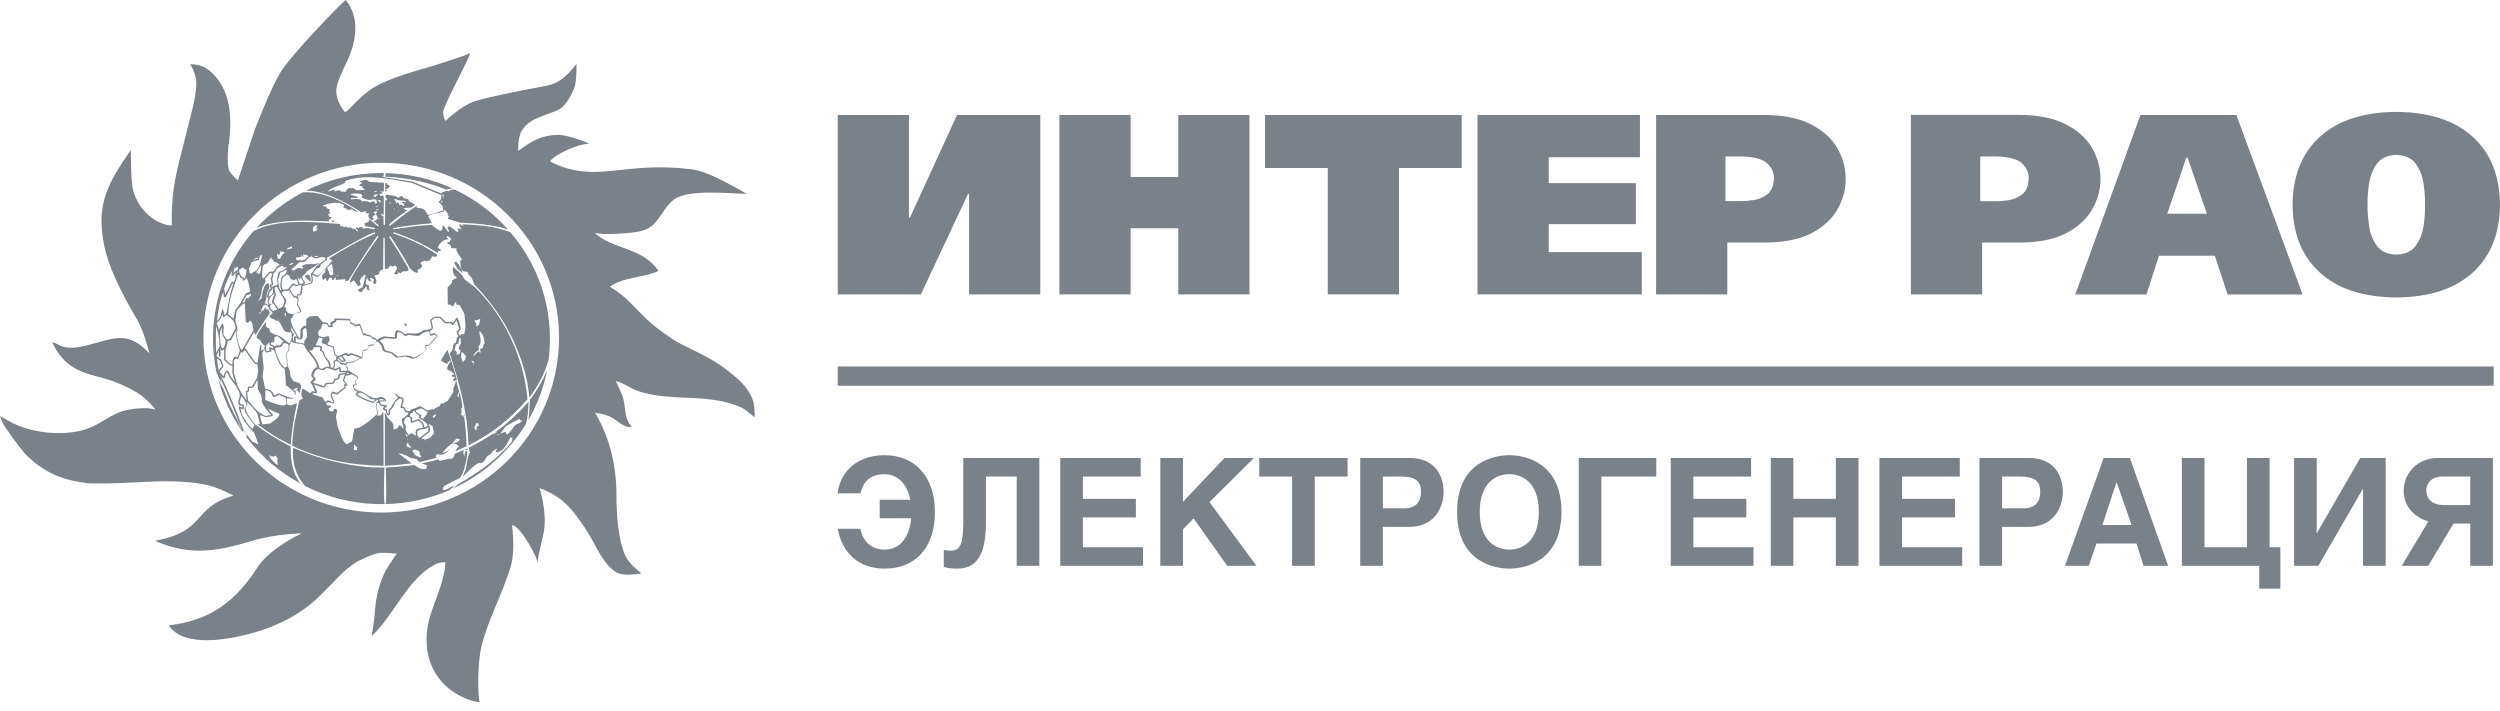 <svg width="190" height="54" viewBox="0 0 190 54" fill="none" xmlns="http://www.w3.org/2000/svg">
<g clip-path="url(#clip0_47_91)">
<path d="M66.857 37.979V39.39H69.251C69.125 40.665 68.533 41.771 67.222 41.771C66.276 41.771 65.592 41.195 65.387 40.191H63.666C64.008 41.974 65.182 43.215 67.256 43.215C69.456 43.215 71.052 41.737 71.052 38.916C71.052 36.049 69.365 34.594 67.233 34.594C64.76 34.594 63.757 36.286 63.666 37.494H65.387C65.524 36.997 65.809 36.038 67.233 36.038C67.94 36.038 68.886 36.478 69.182 37.979H66.857Z" fill="#7B8189"/>
<path d="M73.21 34.808V39.536C73.21 41.308 73.016 41.85 72.241 41.85C72.013 41.85 71.831 41.816 71.728 41.782V43.091C72.025 43.181 72.389 43.215 72.777 43.215C74.407 43.215 74.931 41.838 74.931 39.717V36.219H77.268V43.001H78.989V34.808H73.21Z" fill="#7B8189"/>
<path d="M80.581 34.808V43.001H86.873V41.59H82.302V39.322H86.326V37.911H82.302V36.219H86.691V34.808H80.581Z" fill="#7B8189"/>
<path d="M89.905 34.808H88.184V43.001H89.905V40.225L90.714 39.401L93.267 43.001H95.49L91.922 38.16L95.296 34.808H93.062L89.905 38.137V34.808Z" fill="#7B8189"/>
<path d="M99.922 36.219H102.417V34.808H95.704V36.219H98.201V43.001H99.922V36.219Z" fill="#7B8189"/>
<path d="M105.098 40.044H107.081C109.304 40.044 109.715 38.16 109.715 37.426C109.715 35.812 108.757 34.808 107.162 34.808H103.377V43.001H105.098V40.044ZM105.098 36.219H106.478C107.549 36.219 107.993 36.557 107.993 37.358C107.993 37.866 107.845 38.634 106.705 38.634H105.098V36.219Z" fill="#7B8189"/>
<path d="M110.739 38.904C110.739 42.741 113.612 43.215 114.706 43.215C115.8 43.215 118.672 42.741 118.672 38.904C118.672 35.068 115.8 34.594 114.706 34.594C113.612 34.594 110.739 35.068 110.739 38.904ZM112.461 38.904C112.461 36.614 113.771 36.038 114.706 36.038C115.641 36.038 116.951 36.614 116.951 38.904C116.951 41.195 115.641 41.771 114.706 41.771C113.771 41.771 112.461 41.195 112.461 38.904Z" fill="#7B8189"/>
<path d="M119.985 34.808V43.001H121.706V36.219H125.878V34.808H119.985Z" fill="#7B8189"/>
<path d="M126.975 34.808V43.001H133.267V41.59H128.696V39.322H132.72V37.911H128.696V36.219H133.084V34.808H126.975Z" fill="#7B8189"/>
<path d="M136.298 34.808H134.578V43.001H136.298V39.322H139.524V43.001H141.245V34.808H139.524V37.911H136.298V34.808Z" fill="#7B8189"/>
<path d="M142.836 34.808V43.001H149.128V41.59H144.557V39.322H148.581V37.911H144.557V36.219H148.945V34.808H142.836Z" fill="#7B8189"/>
<path d="M152.16 40.044H154.143C156.365 40.044 156.776 38.16 156.776 37.426C156.776 35.812 155.818 34.808 154.222 34.808H150.439V43.001H152.16V40.044ZM152.16 36.219H153.539C154.611 36.219 155.055 36.557 155.055 37.358C155.055 37.866 154.907 38.634 153.767 38.634H152.16V36.219Z" fill="#7B8189"/>
<path d="M159.878 34.808L156.937 43.001H158.75L159.331 41.308H162.374L162.909 43.001H164.779L161.873 34.808H159.878ZM160.847 36.659H160.87L161.998 39.898H159.786L160.847 36.659Z" fill="#7B8189"/>
<path d="M167.543 34.808H165.822V43.001H171.702V44.739H173.31V41.59H172.489V34.808H170.768V41.59H167.543V34.808Z" fill="#7B8189"/>
<path d="M176.069 34.808H174.348V43.001H176.194L179.568 37.167H179.591V43.001H181.312V34.808H179.375L176.081 40.518H176.069V34.808Z" fill="#7B8189"/>
<path d="M189.461 34.808H185.278C183.683 34.808 182.68 36.004 182.68 37.302C182.68 38.6 183.614 39.333 184.548 39.638L182.532 43.001H184.548L186.463 39.796H187.74V43.001H189.461V34.808ZM187.74 38.385H185.745C184.845 38.385 184.4 37.923 184.4 37.246C184.4 36.806 184.731 36.219 185.609 36.219H187.74V38.385Z" fill="#7B8189"/>
<path fill-rule="evenodd" clip-rule="evenodd" d="M28.97 38.953C21.507 38.953 15.461 33 15.461 25.663C15.461 18.325 21.507 12.372 28.97 12.372C36.434 12.372 42.487 18.325 42.487 25.663C42.479 33 36.434 38.953 28.97 38.953ZM55.031 27.958C54.006 27.188 52.747 26.655 51.608 26.07C51.081 25.796 49.875 24.908 49.513 24.589C48.382 23.605 47.703 22.561 46.339 21.798C46.339 21.798 46.633 21.59 46.935 21.465C47.937 21.043 49.068 21.035 50.048 20.591C48.804 18.762 46.618 19.006 45.201 17.703C46.038 17.859 47.146 17.763 47.99 17.681C49.55 17.533 49.792 16.992 50.531 15.912C50.742 15.601 51.036 15.29 51.292 15.119C52.453 14.357 55.453 14.727 56.765 14.727C55.604 14.112 53.787 12.972 52.453 12.854C47.281 12.232 45.299 14.001 41.884 12.313C41.507 12.172 43.542 10.966 44.779 10.921C44.522 10.758 42.992 10.232 42.427 10.247C41.077 10.277 40.414 10.736 39.381 11.469C39.381 10.499 39.449 9.796 40.414 9.189C41.009 8.811 42.185 8.544 42.623 8.233C43.067 7.922 43.52 7.064 43.678 6.575C43.836 6.094 43.814 4.857 43.814 4.857C43.143 5.679 42.623 6.301 41.529 6.516C41.529 6.516 37.12 7.338 36.064 7.7C35.009 8.063 33.855 9.189 33.855 9.189C33.855 9.189 33.697 8.996 33.682 8.507C33.674 8.026 36.004 3.843 35.695 4.043C35.386 4.235 33.961 4.65 33.117 4.939C32.272 5.227 30.802 5.531 29.076 6.294C27.342 7.056 26.355 8.722 26.189 8.493C26.03 8.263 25.631 7.789 25.563 7.056C25.488 6.316 26.196 5.094 26.483 4.435C27.086 3.006 27.35 1.288 26.264 0C25.872 0.304 22.058 4.235 21.274 5.561C20.497 6.886 19.381 9.811 19.381 9.811L18.077 13.713C18.077 13.713 17.685 13.372 17.452 13.024C17.218 12.661 17.338 11.284 17.338 11.284C17.655 9.218 17.693 6.693 15.771 5.257C15.205 4.835 14.451 4.887 14.451 4.887C14.451 4.887 14.956 5.583 14.919 6.471C14.873 7.352 14.625 8.27 14.625 8.27L13.645 12.172C12.808 15.341 13.14 17.163 13.034 17.148C11.534 16.992 10.388 15.689 10.086 14.335C9.943 13.668 9.943 11.395 9.943 11.395C8.27 13.824 7.342 15.386 7.855 18.333C8.209 20.369 9.37 22.501 10.418 24.286C10.961 25.204 11.353 26.848 11.353 26.848C10.72 26.226 10.132 25.692 9.144 25.692C7.704 25.692 5.676 26.929 4.433 26.196C4.327 26.129 3.965 25.989 3.965 25.989C3.965 25.989 4.154 26.403 4.259 26.574C5.601 28.699 7.297 28.321 9.333 29.276C10.433 29.787 11.059 30.165 11.828 31.149C11.27 30.875 9.785 31.083 9.227 31.275C8.3 31.594 7.523 32.297 6.521 32.623C4.915 33.148 2.646 32.941 1.108 32.223C0.739 32.053 0 31.616 0 31.616C0 31.616 0.128 31.986 0.294 32.304C0.467 32.615 1.651 34.244 2.028 34.614C3.392 35.955 4.832 36.51 6.672 36.725C9.808 36.865 12.537 36.266 15.537 36.813C16.555 36.999 17.738 37.665 17.738 37.665C14.527 38.605 15.74 40.375 11.775 41.101C14.482 42.3 16.585 41.878 19.178 41.101C20.972 40.56 22.94 40.538 22.94 40.538C21.764 41.071 20.248 42.063 19.555 43.137C17.881 45.736 15.951 47.164 12.831 47.527C13.999 49.334 17.663 48.542 19.261 48.09C21.145 47.564 22.924 46.654 24.312 45.276C24.583 45.01 25.412 44.173 25.706 43.862C26 43.551 26.468 43.129 26.935 42.818C27.402 42.507 28.247 42.152 28.692 42.048C29.136 41.945 30.192 42.093 30.192 42.093C30.192 42.093 30.192 42.093 30.109 42.152C30.026 42.218 29.747 42.692 29.536 43.003C28.842 44.033 28.556 45.417 28.48 46.624C28.435 47.268 28.247 48.349 28.247 48.349C29.92 46.802 31.013 43.914 33.109 42.877C33.448 42.707 33.855 42.73 33.855 42.73C33.75 44.773 32.416 46.513 32.416 48.556C32.416 52.725 36.456 53.488 36.434 53.34C36.275 52.214 36.328 50.156 36.607 49.053C37.104 47.098 38.167 45.151 38.785 43.166C39.087 42.196 39.042 40.915 38.914 39.923C39.487 39.849 40.941 42.5 40.859 42.84C40.859 42.122 41.318 40.849 41.386 39.99C41.462 39.094 41.266 37.961 41.009 37.102C42.102 37.495 42.879 38.043 43.588 38.931C43.904 39.324 44.394 40.012 44.666 40.449C45.291 41.434 45.804 42.855 46.822 43.485C47.312 43.788 48.186 43.655 48.744 43.588C48.246 43.137 47.809 42.833 47.523 42.218C46.965 41.019 46.852 39.02 46.852 37.658C46.852 35.466 46.362 33.267 45.223 31.372C45.804 31.438 46.332 31.586 46.806 31.934C47.055 32.119 47.673 32.6 48.013 32.416C47.387 31.853 47.59 30.757 47.274 30.002C47.168 29.75 46.806 28.965 46.806 28.965C47.259 29.047 47.741 29.402 48.156 29.587C49.113 30.017 50.425 30.142 51.458 30.194C53.161 30.283 54.895 30.268 56.448 31.023C56.614 31.105 57.353 31.712 57.353 31.712C57.353 31.268 57.36 30.809 57.202 30.379C56.818 29.298 55.913 28.632 55.031 27.958Z" fill="#7B8189"/>
<path fill-rule="evenodd" clip-rule="evenodd" d="M25.654 13.994C26.031 13.839 26.031 13.839 26.061 13.839C25.94 13.883 25.789 13.965 25.654 13.994ZM33.916 14.409C32.393 13.802 30.923 13.513 29.287 13.424C29.287 13.335 29.295 13.246 29.302 13.158C31.112 13.195 32.83 13.609 34.383 14.32C34.225 14.342 34.067 14.379 33.916 14.409ZM29.28 14.409C29.28 14.239 29.28 14.068 29.28 13.898C29.31 13.905 29.34 13.905 29.378 13.905C29.4 13.942 29.4 13.942 29.423 14.024C29.838 14.098 29.506 14.335 29.28 14.409ZM29.28 14.55C29.28 14.505 29.28 14.461 29.28 14.416C29.348 14.438 29.348 14.438 29.393 14.461C29.393 14.557 29.37 14.542 29.28 14.55ZM24.576 14.557C24.561 14.542 24.561 14.542 24.515 14.527C24.538 14.52 24.561 14.505 24.591 14.498C24.583 14.52 24.576 14.535 24.576 14.557ZM33.479 14.572C33.501 14.505 33.516 14.513 33.577 14.527C33.547 14.535 33.516 14.55 33.479 14.572ZM28.579 14.601C28.518 14.587 28.458 14.564 28.398 14.55C28.481 14.542 28.556 14.527 28.639 14.52C28.616 14.557 28.616 14.594 28.579 14.601ZM24.093 14.727C24.123 14.705 24.123 14.705 24.139 14.713C24.123 14.713 24.108 14.72 24.093 14.727ZM28.526 14.994C28.465 14.964 28.428 14.89 28.375 14.838C28.503 14.764 28.624 14.757 28.767 14.757C28.677 14.831 28.571 14.883 28.526 14.994ZM33.66 15.068C33.652 14.964 33.652 14.868 33.645 14.772C33.66 14.764 33.66 14.764 33.742 14.861C33.727 14.868 33.712 14.875 33.697 14.883C33.69 14.986 33.69 14.986 33.705 15.06C33.697 15.06 33.682 15.06 33.66 15.068ZM33.539 15.401C33.449 15.342 33.531 15.305 33.599 15.246C33.622 15.26 33.622 15.26 33.637 15.334C33.584 15.334 33.569 15.357 33.539 15.401ZM28.85 15.416C28.85 15.334 28.76 15.26 28.707 15.201C28.812 15.201 28.812 15.201 28.918 15.209C28.956 15.26 28.933 15.32 28.918 15.379C28.903 15.401 28.873 15.409 28.85 15.416ZM29.611 15.468C29.604 15.438 29.596 15.409 29.589 15.379C29.611 15.386 29.642 15.386 29.672 15.394C29.679 15.409 29.687 15.431 29.694 15.453C29.664 15.46 29.634 15.46 29.611 15.468ZM28.526 15.482C28.496 15.416 28.465 15.357 28.428 15.297C28.292 15.297 28.187 15.386 28.066 15.386C27.976 15.26 27.621 15.297 27.471 15.29C27.471 15.046 26.822 15.149 26.679 15.149C26.679 15.12 26.679 15.083 26.679 15.053C26.837 15.046 26.996 15.038 27.161 15.031C27.184 15.009 27.184 15.009 27.184 14.957C27.161 14.942 27.161 14.942 26.656 14.794C26.656 14.779 26.656 14.757 26.664 14.742C26.98 14.698 27.184 14.683 27.486 14.764C27.486 14.779 27.493 14.794 27.493 14.809C27.508 14.823 27.531 14.831 27.553 14.838C27.553 14.898 27.493 14.927 27.493 14.994C27.765 15.149 28.028 15.26 28.337 15.149C28.579 15.164 28.579 15.164 28.616 15.179C28.624 15.268 28.631 15.349 28.639 15.431C28.586 15.46 28.556 15.468 28.526 15.482ZM30.644 15.66C30.599 15.549 30.426 15.564 30.32 15.557C30.312 15.49 30.312 15.431 30.267 15.379C30.2 15.379 30.162 15.431 30.109 15.468C30.086 15.29 30.094 15.283 29.958 15.186C29.958 15.179 29.958 15.164 29.958 15.157C29.988 15.142 30.026 15.127 30.056 15.12C30.305 15.268 30.539 15.209 30.802 15.275C30.818 15.305 30.833 15.342 30.848 15.379C30.772 15.364 30.637 15.297 30.569 15.349C30.569 15.371 30.561 15.394 30.561 15.416C30.622 15.445 30.682 15.475 30.742 15.505C30.72 15.52 30.704 15.527 30.689 15.542C30.689 15.557 30.689 15.579 30.689 15.594C30.704 15.608 30.727 15.623 30.742 15.638C30.704 15.653 30.704 15.653 30.644 15.66ZM29.069 15.742C29.053 15.727 29.038 15.712 29.023 15.705C29.046 15.705 29.061 15.697 29.084 15.697C29.084 15.712 29.084 15.719 29.084 15.734C29.076 15.734 29.069 15.734 29.069 15.742ZM28.579 15.749C28.556 15.727 28.556 15.727 28.556 15.697C28.624 15.697 28.699 15.697 28.775 15.697C28.775 15.697 28.775 15.705 28.775 15.712C28.646 15.734 28.646 15.734 28.579 15.749ZM29.958 15.905C29.951 15.89 29.943 15.882 29.936 15.867C29.951 15.853 29.966 15.831 29.988 15.838C29.988 15.86 29.988 15.882 29.988 15.905C29.973 15.905 29.966 15.905 29.958 15.905ZM30.26 16.008C30.245 15.993 30.23 15.971 30.215 15.956C30.245 15.964 30.275 15.971 30.305 15.979C30.305 15.986 30.312 15.993 30.312 16.001C30.29 16.001 30.275 16.008 30.26 16.008ZM28.662 16.008C28.646 15.949 28.601 15.949 28.541 15.912C28.646 15.912 28.956 15.875 28.707 15.942C28.692 15.971 28.677 15.993 28.662 16.008ZM29.536 16.186C29.529 16.178 29.521 16.171 29.514 16.164C29.521 16.164 29.536 16.171 29.551 16.171C29.544 16.178 29.536 16.186 29.536 16.186ZM25.367 16.875C25.314 16.875 25.254 16.867 25.209 16.86C25.254 16.8 25.284 16.719 25.367 16.749C25.375 16.793 25.382 16.83 25.39 16.867C25.382 16.875 25.375 16.875 25.367 16.875ZM25.503 16.882C25.48 16.875 25.465 16.867 25.458 16.86C25.488 16.845 25.518 16.837 25.556 16.845C25.556 16.852 25.563 16.867 25.571 16.882C25.541 16.882 25.518 16.882 25.503 16.882ZM29.642 17.171C29.619 17.148 29.619 17.148 29.551 17.134C29.551 16.963 30.818 16.09 30.983 15.964C30.81 15.956 30.78 15.949 30.674 15.823C30.802 15.801 31.149 15.757 31.232 15.793C31.519 15.608 31.519 15.608 31.556 15.564C31.39 15.468 31.225 15.364 31.059 15.275C31.179 15.112 30.765 15.112 30.659 15.038C30.516 14.801 30.509 14.89 30.252 15.031C30.034 14.875 29.875 14.846 29.604 14.831C29.596 14.838 29.589 14.838 29.581 14.846C29.453 14.735 29.408 14.801 29.28 14.912C29.28 15.031 29.34 15.053 29.423 15.127C29.423 15.179 29.378 15.209 29.348 15.246C29.325 15.223 29.302 15.201 29.28 15.186C29.272 15.816 29.265 16.445 29.265 17.082C29.227 17.082 29.189 17.082 29.152 17.082C29.152 16.86 29.144 16.63 29.144 16.408C29.121 16.43 29.106 16.438 29.076 16.445C29.023 16.386 28.971 16.334 28.918 16.275C28.925 16.253 28.925 16.253 28.963 16.23C28.971 16.245 28.986 16.267 29.001 16.29C29.046 16.297 29.099 16.304 29.152 16.312C29.167 16.127 29.167 16.127 29.167 14.935C29.121 14.905 29.084 14.868 29.046 14.853C29.016 14.875 28.986 14.912 28.941 14.912C28.895 14.853 28.85 14.794 28.812 14.735C28.895 14.727 28.971 14.72 29.046 14.713C29.069 14.69 29.069 14.69 29.069 14.638C29.046 14.624 29.046 14.624 28.85 14.572C28.956 14.564 29.061 14.557 29.174 14.55C29.174 14.328 29.182 14.105 29.182 13.891C28.141 13.831 28.141 13.831 28.066 13.824C27.847 13.661 27.847 13.661 27.795 13.646C27.569 13.706 27.101 13.772 27.538 13.905C27.455 13.942 27.38 13.987 27.305 14.031C27.305 14.157 27.478 14.15 27.576 14.179C27.576 14.187 27.576 14.194 27.576 14.202C27.44 14.261 27.666 14.35 27.697 14.357C27.697 14.387 27.697 14.409 27.704 14.431C27.478 14.438 27.252 14.453 27.033 14.461C27.033 14.438 27.033 14.416 27.033 14.394C27.003 14.357 26.935 14.364 26.89 14.357C26.89 14.335 26.89 14.32 26.89 14.305C26.837 14.253 26.762 14.305 26.702 14.328C26.543 14.172 26.31 14.424 26.272 14.587C26.151 14.572 26.031 14.564 25.91 14.557C25.88 14.527 25.895 14.49 25.872 14.461C25.706 14.461 25.526 14.52 25.36 14.55C25.39 14.535 25.413 14.52 25.435 14.498C25.435 14.476 25.435 14.461 25.435 14.438C25.42 14.431 25.405 14.416 25.39 14.409C24.938 14.564 24.938 14.564 24.915 14.557C25.262 14.172 25.85 14.15 26.249 13.861C26.249 13.846 26.249 13.824 26.249 13.809C26.234 13.794 26.212 13.78 26.197 13.772C27.817 13.135 29.702 13.646 31.315 13.905C32.062 14.216 32.8 14.52 33.547 14.831C33.547 15.105 33.539 15.142 33.351 15.327C33.351 15.453 33.539 15.46 33.554 15.608C33.577 15.616 33.607 15.623 33.637 15.638C33.652 15.749 33.675 15.867 33.697 15.986C33.449 16.06 32.717 16.364 32.491 16.319C32.227 15.808 32.242 15.867 31.669 15.786C31.669 15.742 31.662 15.697 31.662 15.645C30.953 16.127 30.29 16.623 29.642 17.171ZM23 14.624C24.515 14.498 26.083 15.334 27.297 16.127C27.274 16.127 27.274 16.127 26.852 15.993C26.769 15.89 26.769 15.89 26.754 15.882C26.656 15.979 26.46 15.956 26.34 15.912C26.332 15.882 26.317 15.86 26.34 15.831C26.325 15.816 26.144 15.831 26.106 15.816C26.106 15.734 26.121 15.69 26.151 15.601C25.759 15.268 24.96 15.438 24.538 15.631C24.538 15.705 24.817 15.638 24.817 15.816C24.892 15.853 24.975 15.882 25.058 15.919C25.058 15.986 25.043 16.038 25.013 16.097C25.036 16.112 25.058 16.127 25.081 16.149C25.081 16.164 25.081 16.186 25.088 16.208C25.043 16.253 24.975 16.253 24.945 16.304C24.975 16.364 25.013 16.423 25.043 16.482C25.081 16.482 25.126 16.489 25.171 16.497C25.239 16.601 25.111 16.623 25.028 16.652C25.005 16.712 24.99 16.763 24.975 16.823C23.249 16.749 21.455 16.675 19.789 17.2C19.645 17.259 19.547 17.304 19.48 17.334C20.482 16.245 21.673 15.327 23 14.624ZM23.867 17.6C23.837 17.585 23.814 17.578 23.784 17.556C23.792 17.459 23.792 17.356 23.799 17.259C23.882 17.2 23.957 17.119 24.055 17.089C24.055 17.245 24.078 17.156 24.123 17.237C24.063 17.297 24.033 17.297 24.048 17.393C24.093 17.408 24.093 17.408 24.146 17.4C24.108 17.489 23.95 17.563 23.867 17.6ZM26.325 18.666C26.34 18.651 26.34 18.651 26.392 18.659C26.37 18.659 26.347 18.666 26.325 18.666ZM26.98 18.703C26.958 18.703 26.935 18.696 26.92 18.696C26.92 18.681 26.92 18.674 26.92 18.666C26.95 18.674 26.98 18.681 27.011 18.689C26.996 18.696 26.98 18.696 26.98 18.703ZM22.359 18.703C22.344 18.696 22.329 18.689 22.314 18.681C22.337 18.674 22.359 18.666 22.375 18.666C22.367 18.681 22.367 18.689 22.359 18.703ZM21.832 18.985C21.824 18.948 21.824 18.918 21.824 18.888C21.975 18.829 22.065 18.748 22.209 18.718C22.186 18.777 22.178 18.837 22.163 18.896C21.975 18.903 21.99 18.903 21.832 18.985ZM23.988 19.54C23.942 19.51 23.897 19.481 23.86 19.451C23.988 19.451 24.116 19.451 24.236 19.451C24.236 19.451 24.236 19.459 24.236 19.466C24.154 19.495 24.063 19.518 23.988 19.54ZM21.116 19.681C21.048 19.325 21.048 19.325 21.048 19.273C21.123 19.333 21.153 19.362 21.244 19.355C21.259 19.266 21.281 19.185 21.304 19.103C21.417 19.125 21.538 19.148 21.651 19.17C21.485 19.333 21.364 19.414 21.304 19.636C21.236 19.651 21.176 19.666 21.116 19.681ZM19.238 19.777C19.344 19.658 19.45 19.621 19.6 19.555C19.608 19.584 19.608 19.584 19.593 19.651C19.472 19.688 19.352 19.733 19.238 19.777ZM22.857 19.807C22.849 19.792 22.842 19.777 22.834 19.762C22.759 19.762 22.721 19.77 22.638 19.799C22.593 19.762 22.54 19.733 22.488 19.71C22.488 19.651 22.51 19.614 22.54 19.562C22.653 19.547 22.925 19.577 22.925 19.436C22.902 19.422 22.88 19.407 22.864 19.399C22.864 19.392 22.88 19.384 22.887 19.377C22.902 19.377 22.917 19.384 22.932 19.392C22.955 19.459 22.955 19.459 22.985 19.503C23 19.503 23.015 19.51 23.03 19.51C23.045 19.495 23.061 19.488 23.068 19.481C23.053 19.422 23.038 19.37 23.03 19.318C23.038 19.318 23.053 19.325 23.068 19.325C23.068 19.333 23.076 19.348 23.083 19.355C23.256 19.362 23.309 19.348 23.43 19.466C23.189 19.725 23.204 19.77 22.857 19.807ZM21.387 20.117C21.41 20.095 21.44 20.088 21.462 20.073C21.47 20.088 21.47 20.095 21.477 20.11C21.447 20.11 21.417 20.117 21.387 20.117ZM21.945 20.154C22.043 20.081 22.156 19.947 22.292 20.006C22.292 20.014 22.292 20.021 22.292 20.029C22.156 20.125 22.103 20.14 21.945 20.154ZM17.738 20.754C17.761 20.628 17.784 20.503 17.814 20.377C17.897 20.347 17.987 20.317 18.078 20.295C18.085 20.384 18.1 20.443 18.055 20.532C17.934 20.532 17.821 20.68 17.738 20.754ZM35.16 20.769C34.979 20.599 34.79 20.428 34.609 20.266C34.707 20.332 34.707 20.332 34.73 20.332C34.685 20.184 34.346 19.918 34.67 19.881C34.941 20.147 35.024 20.392 35.167 20.747C35.167 20.754 35.167 20.754 35.16 20.769ZM18.032 20.776C18.04 20.717 18.055 20.665 18.07 20.614C18.07 20.614 18.078 20.614 18.085 20.614C18.093 20.651 18.1 20.688 18.115 20.717C18.085 20.739 18.062 20.754 18.032 20.776ZM19.118 20.806C19.065 20.784 19.02 20.762 18.967 20.747C18.952 20.651 18.937 20.547 18.922 20.451C18.959 20.266 19.088 20.117 19.11 19.925C19.299 19.858 19.487 19.799 19.676 19.74C19.713 19.629 19.744 19.37 19.917 19.37C19.864 19.777 19.698 20.569 19.223 20.702C19.193 20.747 19.171 20.799 19.118 20.806ZM19.638 20.828C19.585 20.762 19.547 20.71 19.465 20.688C19.525 20.599 19.706 20.369 19.811 20.199C19.834 20.199 19.864 20.199 19.887 20.199C19.811 20.392 19.796 20.525 19.781 20.739C19.729 20.769 19.683 20.799 19.638 20.828ZM25.088 20.925C25.028 20.754 24.96 20.591 24.892 20.421C24.877 20.414 24.855 20.406 24.84 20.406C24.93 20.295 25.066 20.095 25.201 20.058C25.299 20.154 25.322 20.665 25.337 20.851C25.254 20.91 25.201 20.91 25.088 20.925ZM24.131 20.947C24.108 20.925 24.108 20.925 23.784 20.814C23.784 20.784 23.784 20.784 24.041 20.392C24.289 20.392 24.327 20.34 24.387 20.088C24.538 19.97 24.696 19.858 24.855 19.747C24.855 19.688 24.855 19.636 24.855 19.584C25.752 19.096 26.611 18.563 27.523 18.089C27.651 18.029 28.375 17.63 28.481 17.667C28.488 17.704 28.518 17.733 28.496 17.77C27.282 18.259 26.129 18.94 25.028 19.629C25.02 19.636 25.02 19.651 25.02 19.666C25.126 19.725 25.126 19.762 25.262 19.784C25.254 19.799 25.254 19.821 25.247 19.836C24.93 20.125 24.448 20.843 24.131 20.947ZM25.593 21.006C25.616 20.969 25.639 20.932 25.669 20.902C25.699 20.925 25.699 20.925 25.714 20.962C25.692 20.976 25.692 20.976 25.593 21.006ZM20.03 21.162C19.992 21.132 19.955 21.11 19.924 21.087C19.955 20.717 19.872 20.503 20.038 20.125C20.128 20.081 20.226 20.044 20.317 20.006C20.415 19.895 20.52 19.607 20.626 19.555C20.626 19.607 20.626 19.666 20.633 19.718C20.678 19.762 20.724 19.725 20.769 19.695C20.806 19.947 20.769 19.873 21.085 19.97C21.123 20.021 21.161 20.066 21.198 20.117C21.214 20.117 21.327 20.088 21.327 20.125C20.904 20.214 20.995 20.51 20.761 20.636C20.663 20.636 20.565 20.643 20.475 20.651C20.324 20.821 20.181 20.991 20.03 21.162ZM18.53 21.184C18.5 21.05 18.5 21.058 18.357 21.036C18.304 20.917 18.145 20.643 18.176 20.517C18.266 20.466 18.394 20.347 18.5 20.347C18.568 20.48 18.605 20.488 18.748 20.458C18.711 20.643 18.703 21.073 18.53 21.184ZM23.55 21.384C23.151 21.021 23.151 21.021 23.143 21.006C23.475 20.665 23.588 21.021 23.626 21.339C23.618 21.347 23.611 21.361 23.603 21.376C23.588 21.376 23.566 21.376 23.55 21.384ZM22.902 21.584C22.857 21.576 22.819 21.569 22.774 21.561C22.736 21.465 22.608 21.235 22.631 21.132C22.653 21.117 22.676 21.102 22.691 21.087C22.691 21.139 22.699 21.191 22.706 21.243C22.804 21.154 22.804 21.154 22.857 21.117C22.91 21.198 23.068 21.398 23.068 21.495C23.008 21.539 22.97 21.561 22.902 21.584ZM23.045 21.658C23.068 21.591 23.174 21.569 23.204 21.502C23.136 21.384 22.955 21.147 22.955 21.021C23.106 20.902 23.241 20.799 23.309 20.628C23.633 20.436 23.942 20.221 24.252 20.006C24.252 19.999 24.244 19.992 24.244 19.992C24.221 19.992 24.199 19.999 24.169 19.999C23.799 20.192 23.347 19.932 22.955 20.206C22.955 20.288 22.978 20.295 23.053 20.325C23.038 20.355 23.023 20.384 23.015 20.414C22.917 20.414 22.842 20.414 22.759 20.355C22.427 20.355 22.427 20.725 22.141 20.466C22.344 20.288 22.555 20.11 22.759 19.932C22.902 19.91 23.045 19.895 23.189 19.881C23.287 19.77 23.392 19.651 23.49 19.54C23.603 19.54 23.603 19.592 23.618 19.451C23.731 19.518 23.837 19.577 23.942 19.644C24.304 19.644 24.372 19.436 24.727 19.592C24.741 19.636 24.741 19.636 24.734 19.718C24.493 19.895 24.252 20.073 24.01 20.251C23.92 20.384 23.762 20.732 23.618 20.806C23.641 21.087 23.754 21.235 23.611 21.495C23.43 21.547 23.234 21.598 23.045 21.658ZM20.716 21.843C20.716 21.835 20.716 21.828 20.716 21.82C20.686 21.806 20.656 21.791 20.626 21.776C20.626 21.754 20.626 21.732 20.626 21.709C20.671 21.687 20.708 21.665 20.754 21.65C20.746 21.509 20.746 21.509 20.686 21.154C20.799 21.028 20.769 20.932 20.776 20.762C20.965 20.651 20.972 20.628 21.033 20.428C21.191 20.332 21.349 20.184 21.553 20.214C21.53 20.266 21.53 20.28 21.545 20.34C21.636 20.34 21.711 20.295 21.794 20.251C21.628 20.54 21.523 20.569 21.198 20.651C21.07 20.902 21.04 21.302 21.101 21.576C21.085 21.613 21.085 21.613 21.025 21.702C20.935 21.709 20.852 21.717 20.769 21.732C20.746 21.739 20.731 21.843 20.716 21.843ZM21.492 22.028C21.364 21.732 21.387 21.384 21.5 21.08C21.598 21.006 21.696 20.932 21.794 20.851C22.065 20.917 21.99 21.058 22.096 21.228C22.141 21.228 22.186 21.236 22.231 21.236C22.231 21.406 22.442 21.221 22.525 21.206C22.578 21.332 22.623 21.458 22.676 21.576C22.57 21.754 22.39 21.591 22.299 21.517C22.156 21.591 22.013 21.82 21.915 21.946C21.847 21.976 21.847 21.976 21.492 22.028ZM21.304 22.057C21.108 21.672 21.206 21.658 21.138 21.243C21.206 21.073 21.251 20.91 21.281 20.725C21.44 20.695 21.666 20.525 21.771 20.525C21.779 20.532 21.787 20.54 21.802 20.547C21.764 20.806 21.59 20.888 21.394 21.036C21.342 21.421 21.244 21.687 21.372 22.043C21.349 22.05 21.327 22.05 21.304 22.057ZM17.12 22.398C17.052 22.057 17.052 22.057 17.037 21.917C17.211 21.428 17.392 21.021 17.648 20.577C17.625 20.695 17.61 20.814 17.587 20.925C17.738 21.058 17.806 20.747 17.927 20.747C17.912 20.828 17.889 20.902 17.897 20.976C17.904 20.984 17.919 20.991 17.934 20.999C17.881 21.147 17.829 21.302 17.776 21.458C17.723 21.428 17.663 21.384 17.61 21.413C17.444 21.739 17.286 22.072 17.12 22.398ZM22.48 22.524C22.269 22.48 22.141 22.139 22.028 21.969C22.111 21.858 22.201 21.754 22.307 21.658C22.638 21.917 22.631 21.554 22.917 21.695C22.872 21.754 22.834 22.242 22.804 22.383C22.608 22.317 22.608 22.317 22.54 22.524C22.518 22.524 22.503 22.524 22.48 22.524ZM20.452 22.539C20.437 22.531 20.422 22.524 20.415 22.517C20.415 22.391 20.505 22.228 20.543 22.109C20.648 22.087 20.686 21.983 20.724 21.887C20.731 22.013 20.769 22.161 20.769 22.257C20.693 22.331 20.55 22.517 20.452 22.539ZM18.432 23.013C18.537 22.813 18.643 22.613 18.756 22.413C18.899 22.413 18.929 22.413 19.035 22.317C19.155 22.442 18.959 22.576 18.892 22.657C18.613 22.657 18.673 22.679 18.613 22.939C18.56 22.968 18.492 22.983 18.432 23.013ZM20.535 23.161C20.49 23.079 20.437 23.005 20.392 22.931C20.467 22.724 20.641 22.391 20.859 22.324C20.806 22.517 20.663 22.805 20.663 22.99C20.671 23.005 20.686 23.013 20.701 23.027C20.633 23.094 20.633 23.094 20.535 23.161ZM20.399 23.19C20.286 23.101 20.241 23.072 20.105 23.049C20.249 22.813 20.249 22.576 20.286 22.294C20.392 22.006 20.573 21.798 20.399 21.524C20.023 21.524 19.902 22.435 19.872 22.709C19.842 22.709 19.811 22.709 19.789 22.716C19.736 22.783 19.683 22.894 19.6 22.909C19.849 22.576 19.864 22.228 19.947 21.82C20.03 21.695 20.279 21.361 20.128 21.213C20.256 21.058 20.384 20.91 20.512 20.769C20.565 20.762 20.61 20.762 20.656 20.754C20.656 20.91 20.686 21.006 20.573 21.117C20.595 21.273 20.626 21.428 20.648 21.584C20.603 21.606 20.558 21.628 20.512 21.658C20.512 21.709 20.512 21.769 20.52 21.828C20.543 21.843 20.565 21.858 20.588 21.872C20.573 22.006 20.505 21.954 20.445 22.043C20.392 22.213 20.309 22.383 20.286 22.561C20.317 22.576 20.347 22.59 20.384 22.613C20.384 23.013 20.226 22.79 20.43 23.19C20.415 23.19 20.407 23.19 20.399 23.19ZM21.161 23.472C21.04 23.294 20.927 23.116 20.806 22.939C20.806 22.709 21.07 22.405 20.912 22.228C20.889 22.139 20.889 22.139 20.882 21.835C20.98 21.813 20.98 21.813 21.07 21.82C21.221 22.109 21.327 22.383 21.53 22.635C21.673 22.924 21.605 22.998 21.492 23.301C21.379 23.353 21.266 23.412 21.161 23.472ZM20.769 23.649C20.618 23.523 20.528 23.479 20.528 23.279C20.588 23.212 20.663 23.064 20.746 23.042C20.852 23.198 20.95 23.353 21.063 23.509C21.025 23.575 20.837 23.575 20.769 23.649ZM22.209 23.886C22.073 23.827 21.967 23.805 21.869 23.775C21.824 23.62 21.643 23.62 21.779 23.449C21.741 23.39 21.681 23.368 21.621 23.331C21.621 23.198 21.711 23.042 21.764 22.916C21.764 22.635 21.432 22.457 21.394 22.22C21.477 22.206 21.523 22.206 21.538 22.124C21.681 22.109 21.824 22.087 21.975 22.072C22.276 22.539 22.276 22.539 22.329 22.605C22.744 22.657 22.608 22.776 22.563 23.153C22.759 23.538 22.759 23.538 22.819 23.686C22.616 23.753 22.412 23.82 22.209 23.886ZM19.721 23.908C19.721 23.827 19.729 23.797 19.766 23.716C19.842 23.716 19.842 23.716 19.842 23.731C19.834 23.731 19.826 23.731 19.819 23.731C19.796 23.812 19.759 23.842 19.721 23.908ZM21.704 24.012C21.681 24.005 21.658 23.997 21.636 23.99C21.628 23.923 21.628 23.857 21.628 23.79C21.666 23.79 21.704 23.79 21.741 23.79C21.741 23.864 21.741 23.938 21.741 24.012C21.726 24.012 21.711 24.012 21.704 24.012ZM17.746 24.205C17.618 24.101 17.482 23.997 17.346 23.894C17.346 22.894 17.753 21.85 18.078 20.917C18.108 20.895 18.138 20.873 18.176 20.873C18.243 21.028 18.236 21.154 18.417 21.154C18.424 21.258 18.402 21.339 18.515 21.339C18.59 21.265 18.666 21.191 18.741 21.117C18.914 21.421 18.937 21.806 19.005 22.146C18.922 22.242 18.764 22.235 18.681 22.302C18.424 22.79 18.228 23.161 17.874 23.575C17.814 23.768 17.799 23.983 17.768 24.182C17.753 24.197 17.753 24.205 17.746 24.205ZM16.487 24.382C16.585 23.657 16.691 22.857 16.969 22.176C17 22.324 16.954 22.62 17.15 22.598C17.633 21.606 17.633 21.606 17.693 21.524C17.701 21.539 17.716 21.547 17.723 21.554C17.49 22.287 17.361 22.998 17.226 23.76C17.075 23.945 17.075 23.945 17.052 23.953C16.977 23.598 16.977 23.598 16.947 23.531C16.924 23.531 16.902 23.531 16.879 23.531C16.781 23.931 16.788 24.123 16.487 24.382ZM22.05 24.545C22.028 24.434 22.013 24.323 21.99 24.22C22.013 24.323 22.043 24.434 22.05 24.545ZM30.825 24.804C30.78 24.73 30.742 24.671 30.72 24.59C30.757 24.582 30.795 24.582 30.833 24.575C30.863 24.612 30.878 24.634 30.878 24.678C30.885 24.678 30.893 24.678 30.908 24.686C30.908 24.715 30.901 24.753 30.901 24.782C30.87 24.79 30.848 24.797 30.825 24.804ZM36.185 24.819C36.193 24.76 36.2 24.701 36.215 24.642C36.185 24.575 36.057 24.39 36.072 24.323C36.245 24.345 36.268 24.353 36.411 24.256C36.441 24.264 36.479 24.271 36.509 24.279C36.381 24.605 36.524 24.649 36.185 24.819ZM36.215 24.997C36.208 24.982 36.2 24.975 36.193 24.967C36.208 24.967 36.215 24.967 36.23 24.967C36.238 24.989 36.238 24.989 36.215 24.997ZM17.241 25.811C17.158 25.7 17.075 25.582 16.992 25.471C16.917 25.197 17.098 24.819 16.924 24.597C16.909 24.597 16.886 24.597 16.871 24.597C16.788 24.738 16.713 24.886 16.638 25.034C16.63 25.034 16.623 25.041 16.615 25.041C16.57 24.871 16.517 24.701 16.479 24.53C16.758 24.264 16.811 24.22 16.902 23.849C16.969 24.19 16.969 24.205 17.211 23.931C17.678 24.279 17.844 24.375 17.897 24.96C17.761 25.219 17.625 25.478 17.482 25.737C17.301 25.804 17.301 25.804 17.241 25.811ZM20.678 25.922C20.678 25.915 20.671 25.908 20.671 25.908C20.686 25.893 20.701 25.871 20.716 25.856C20.716 25.878 20.724 25.9 20.724 25.922C20.708 25.922 20.693 25.922 20.678 25.922ZM22.352 25.959C22.246 25.856 22.276 25.663 22.269 25.523C22.548 25.493 22.05 25.197 22.141 25.026C22.141 24.967 22.133 24.901 22.126 24.841C22.276 25.093 22.42 25.345 22.57 25.597C22.555 25.604 22.427 25.552 22.382 25.552C22.314 25.648 22.352 25.848 22.352 25.959ZM23.098 26.115C23.038 26.093 23.038 26.093 22.473 25.996C22.473 25.893 22.473 25.789 22.473 25.693C22.563 25.715 22.661 25.715 22.699 25.804C23.151 25.848 22.985 25.463 23 25.086C23.061 25.026 23.121 24.967 23.181 24.908C23.234 24.93 23.226 24.989 23.294 24.997C23.332 25.478 23.332 25.478 23.332 25.619C23.226 25.782 23.076 25.915 23.128 26.115C23.113 26.115 23.106 26.115 23.098 26.115ZM20.844 26.33C20.822 26.218 20.701 26.211 20.595 26.174C20.595 26.122 20.588 26.07 20.588 26.019C20.663 26.019 20.731 26.019 20.806 26.019C20.95 25.797 20.671 25.552 21.116 25.56C21.259 25.693 21.41 25.826 21.56 25.952C21.553 25.967 21.553 25.967 21.47 25.996C21.206 26.47 21.198 26.1 20.844 26.33ZM16.894 26.515C16.871 26.411 16.871 26.411 16.849 26.374C16.834 26.367 16.811 26.367 16.796 26.367C16.751 25.811 16.593 25.352 16.849 24.864C16.864 25.397 16.856 25.463 17.15 25.871C17.12 26.115 17.105 26.359 16.894 26.515ZM18.387 26.596C18.13 26.426 18.017 25.582 17.965 25.249C18.198 25.219 17.859 24.39 17.881 24.249C17.889 24.242 17.904 24.234 17.919 24.227C17.934 24.138 17.957 23.686 17.972 23.642C18.168 23.42 18.326 23.161 18.605 23.042C18.62 23.168 18.62 23.168 18.673 24.449C18.726 24.493 18.771 24.516 18.831 24.545C18.892 24.516 18.944 24.427 18.99 24.367C19.171 24.367 19.254 24.952 19.254 25.108C18.409 26.581 18.409 26.581 18.387 26.596ZM20.264 26.685C20.136 26.404 20.218 26.196 20.482 26.026C20.482 26.1 20.497 26.174 20.497 26.248C20.58 26.278 20.663 26.307 20.746 26.33C20.761 26.433 20.761 26.433 20.761 26.485C20.618 26.433 20.618 26.433 20.46 26.396C20.452 26.411 20.437 26.426 20.43 26.441C20.452 26.5 20.482 26.559 20.505 26.626C20.415 26.648 20.339 26.67 20.264 26.685ZM16.434 26.826C16.396 26.152 16.389 25.471 16.434 24.79C16.57 25.278 16.728 25.848 16.668 26.359C16.502 26.67 16.502 26.67 16.434 26.826ZM34.707 26.966C34.707 26.818 34.738 26.648 34.549 26.655C34.579 26.492 34.617 26.33 34.647 26.174C34.707 26.159 34.76 26.152 34.821 26.145C34.866 25.996 34.866 25.848 34.926 25.7C34.956 25.7 34.986 25.693 35.017 25.693C35.009 25.811 35.009 25.811 35.024 26.115C34.873 26.426 34.745 26.448 35.017 26.648C34.941 26.9 34.949 26.9 34.707 26.966ZM35.966 27.092C36.042 26.818 36.162 26.767 36.389 26.596C36.389 26.456 36.389 26.456 36.373 26.27C36.389 26.263 36.411 26.263 36.434 26.263C36.66 25.878 36.411 25.537 36.441 25.145C36.713 25.345 36.803 25.759 36.841 26.093C36.735 26.093 36.713 26.374 36.682 26.456C36.336 26.544 36.569 26.567 36.509 26.811C36.502 26.811 36.494 26.818 36.487 26.818C36.456 26.781 36.434 26.744 36.404 26.715C36.381 26.715 36.358 26.715 36.343 26.715C36.215 26.84 36.094 26.966 35.966 27.092ZM27.493 27.129C27.297 27.063 26.807 26.818 26.619 26.848C26.475 26.966 26.483 26.944 26.347 26.826C26.114 26.826 25.918 27.026 25.676 27.048C25.616 26.996 25.571 26.974 25.495 26.944C25.45 26.737 25.405 26.53 25.36 26.322C25.209 26.285 24.93 26.263 24.892 26.108C25.088 25.834 25.081 25.885 24.975 25.552C24.847 25.552 24.727 25.597 24.606 25.641C24.478 25.604 24.357 25.567 24.229 25.537C24.131 25.234 24.191 25.145 24.395 24.967C24.433 24.849 24.47 24.73 24.508 24.612C24.84 24.627 24.847 24.575 24.96 24.849C25.028 24.878 25.239 24.878 25.292 24.841C25.284 24.767 25.277 24.686 25.269 24.605C25.299 24.597 25.329 24.59 25.375 24.582C25.382 24.553 25.397 24.53 25.413 24.508C25.571 24.493 25.556 24.479 25.563 24.323C25.887 24.331 26.212 24.338 26.543 24.353C26.573 24.442 26.604 24.523 26.634 24.612C26.724 24.642 26.815 24.671 26.913 24.693C26.913 24.738 26.928 24.782 26.958 24.812C27.29 24.753 27.29 24.753 27.335 24.753C27.418 24.989 27.501 25.226 27.584 25.463C27.636 25.515 27.689 25.471 27.757 25.471C27.825 25.56 28.013 25.56 28.119 25.567C28.277 25.715 28.322 25.804 28.541 25.811C28.564 25.841 28.586 25.863 28.616 25.893C28.571 26.011 28.473 25.952 28.443 26.174C28.307 26.181 28.164 26.196 28.021 26.204C27.991 26.27 27.991 26.27 27.93 26.529C27.433 26.633 27.561 26.581 27.516 27.129C27.508 27.129 27.501 27.129 27.493 27.129ZM31.443 27.181C31.021 26.937 30.682 27.026 30.245 27.107C30.102 26.996 29.958 26.885 29.815 26.774C29.31 26.633 29.31 26.633 29.25 26.604C29.182 26.315 29.121 26.115 28.865 25.915C28.865 25.908 28.865 25.9 28.865 25.893C28.986 25.826 29.106 25.767 29.235 25.7C29.529 25.723 29.815 25.745 30.116 25.745C30.222 25.604 30.132 25.404 30.237 25.241C30.35 25.249 30.35 25.249 30.546 25.3C30.788 25.552 30.75 25.641 31.036 25.441C31.24 25.463 31.677 25.567 31.858 25.508C32.167 25.293 32.257 25.219 32.627 25.174C32.702 25.626 32.642 25.523 33.041 25.441C33.087 25.486 33.132 25.53 33.177 25.574C33.154 25.634 33.064 25.686 33.011 25.723C32.876 25.871 32.74 26.034 32.612 26.189C32.499 26.204 32.378 26.211 32.28 26.263C32.28 26.352 32.333 26.418 32.37 26.5C32.378 26.7 31.617 27.151 31.443 27.181ZM26 27.403C25.918 27.329 25.842 27.255 25.767 27.189C25.767 27.174 25.774 27.166 25.774 27.151C25.827 27.129 25.887 27.114 25.94 27.092C26 27.181 26.106 27.292 26.129 27.396C26.091 27.396 26.046 27.396 26 27.403ZM35.16 27.522C35.062 27.196 34.986 27.055 35.099 26.744C35.13 26.759 35.13 26.759 35.416 27.048C35.378 27.262 35.356 27.388 35.16 27.522ZM26.242 27.625C26 27.603 25.714 27.492 25.639 27.233C25.722 27.233 25.902 27.44 25.963 27.5C26.038 27.492 26.212 27.5 26.279 27.455C26.279 27.329 26.129 27.181 26.053 27.077C26.053 27.063 26.061 27.048 26.061 27.033C26.408 26.885 26.287 27.107 26.498 27.063C26.792 26.863 27.041 27.107 27.357 27.196C27.357 27.203 27.365 27.211 27.365 27.218C27.199 27.299 27.033 27.381 26.875 27.462C26.34 27.544 26.34 27.544 26.317 27.559C26.31 27.581 26.302 27.596 26.294 27.618C26.279 27.625 26.264 27.625 26.242 27.625ZM35.981 27.699C35.944 27.573 35.929 27.544 35.838 27.448C35.846 27.433 35.853 27.418 35.861 27.411C35.921 27.425 35.921 27.425 36.004 27.462C35.996 27.537 35.996 27.618 35.989 27.692C35.981 27.692 35.981 27.692 35.981 27.699ZM17.603 27.699C17.422 27.655 17.279 27.44 17.143 27.314C17.143 27.092 17.143 26.87 17.143 26.648C17.18 26.396 17.271 26.159 17.316 25.908C17.392 25.885 17.474 25.871 17.557 25.856C17.701 25.589 17.836 25.33 17.98 25.071C17.987 25.093 17.995 25.123 18.002 25.152C17.776 25.197 18.183 26.492 18.228 26.663C18.168 26.818 18.115 26.989 18.055 27.151C17.655 26.937 17.663 27.529 17.663 27.707C17.633 27.699 17.618 27.699 17.603 27.699ZM25.201 27.959C25.179 27.944 25.156 27.936 25.141 27.929C25.134 27.507 24.938 27.374 24.681 27.026C24.628 26.803 24.643 26.715 24.455 26.589C24.455 26.426 24.561 26.411 24.327 26.263C24.214 26.256 24.101 26.256 23.995 26.256C24.078 26.056 24.161 25.856 24.244 25.663C24.334 25.663 24.433 25.686 24.523 25.708C24.387 26.152 24.402 26.041 24.84 26.211C24.855 26.233 24.862 26.256 24.877 26.278C25.02 26.315 25.156 26.359 25.299 26.396C25.337 26.596 25.382 26.796 25.428 26.996C25.465 27.026 25.571 27.077 25.639 27.122C25.48 27.144 25.556 27.189 25.556 27.322C25.269 27.455 25.314 27.433 25.405 27.722C25.36 27.796 25.322 27.87 25.277 27.936C25.239 27.944 25.216 27.951 25.201 27.959ZM21.651 27.959C21.545 27.847 21.432 27.729 21.334 27.625C21.206 27.292 20.859 26.774 20.935 26.411C21.387 26.381 21.334 26.441 21.568 26.085C21.726 26.07 21.771 26.1 21.915 26.181C21.952 26.537 21.975 26.559 21.764 26.826C21.764 27.181 21.809 27.544 21.802 27.899C21.779 27.892 21.756 27.884 21.734 27.877C21.689 27.899 21.689 27.907 21.673 27.959C21.673 27.959 21.658 27.959 21.651 27.959ZM24.433 28.04C24.38 28.01 24.327 27.981 24.267 27.951C24.176 27.411 23.822 27.063 23.505 26.611C23.55 26.611 23.656 26.641 23.731 26.641C23.792 26.544 23.792 26.544 23.867 26.389C24.01 26.381 24.146 26.374 24.289 26.374C24.417 26.5 24.312 26.463 24.312 26.618C24.372 26.663 24.44 26.707 24.508 26.752C24.598 27.211 25.005 27.455 25.028 27.892C24.749 27.811 24.704 27.951 24.433 28.04ZM16.615 28.136C16.57 27.84 16.509 27.551 16.494 27.248C16.773 27.388 16.773 27.551 16.871 27.84C16.796 27.922 16.675 28.025 16.638 28.129C16.63 28.136 16.63 28.136 16.615 28.136ZM25.91 28.181C25.895 28.084 25.887 27.988 25.872 27.899C25.646 27.899 25.608 28.084 25.352 28.003C25.488 27.744 25.503 27.766 25.428 27.485C25.692 27.374 25.706 27.5 25.933 27.692C26.046 27.707 26.166 27.722 26.287 27.736C26.279 27.788 26.279 27.833 26.279 27.884C26.4 27.996 26.43 28.003 26.408 28.173C26.234 28.173 26.068 28.181 25.91 28.181ZM26.317 28.425C26.362 28.388 26.415 28.314 26.475 28.314C26.498 28.336 26.521 28.358 26.543 28.381C26.506 28.403 26.506 28.403 26.317 28.425ZM34.451 28.951C34.368 28.869 34.549 28.714 34.602 28.662C34.474 28.632 34.308 28.655 34.331 28.506C34.398 28.484 34.474 28.462 34.542 28.447C34.361 28.284 34.248 28.151 34.014 28.099C33.908 27.892 34.165 27.559 34.278 27.411C34.233 27.411 34.187 27.411 34.142 27.418C34.089 27.492 34.037 27.566 33.991 27.64C33.84 27.64 33.667 27.5 33.539 27.425C33.531 27.403 33.524 27.381 33.524 27.359C33.675 27.114 33.825 26.87 33.976 26.626C33.984 26.626 33.999 26.618 34.014 26.618C34.285 27.351 34.519 28.099 34.723 28.855C34.723 28.862 34.715 28.869 34.707 28.884C34.526 28.943 34.526 28.943 34.451 28.951ZM17.859 29.054C17.61 28.751 17.49 28.529 17.339 28.173C17.09 28.136 17.045 28.418 16.992 28.588C16.984 28.588 16.977 28.588 16.969 28.588C16.879 28.477 16.781 28.373 16.691 28.27C16.721 28.129 16.886 27.996 16.977 27.884C16.954 27.684 16.856 27.485 16.788 27.299C16.321 27.055 16.472 27.04 16.638 26.618C16.638 26.744 16.6 27.011 16.675 27.114C16.691 27.114 16.706 27.114 16.721 27.114C16.796 27.026 16.758 26.604 16.758 26.485C16.766 26.485 16.773 26.485 16.788 26.485C16.788 26.544 16.796 26.604 16.834 26.655C16.917 26.655 16.977 26.596 17.037 26.544C17.037 26.811 17.03 27.085 17.03 27.351C17.241 27.551 17.369 27.766 17.663 27.803C17.663 27.996 17.663 28.195 17.67 28.388C17.859 29.047 17.859 29.047 17.859 29.054ZM24.576 29.336C24.319 29.254 24.055 29.165 23.799 29.084C23.799 28.973 24.003 28.914 24.003 28.78C23.942 28.714 23.875 28.647 23.807 28.581C23.867 28.395 23.95 28.047 24.214 28.047C24.463 28.159 24.621 28.173 24.825 27.951C25.051 28.018 25.284 28.092 25.511 28.166C25.593 28.121 25.676 28.077 25.767 28.033C25.797 28.24 25.797 28.24 25.812 28.277C25.857 28.292 25.857 28.292 26.317 28.299C26.189 28.425 25.827 28.321 25.714 28.477C25.714 28.603 25.714 28.662 25.639 28.766C25.571 28.766 25.503 28.766 25.435 28.766C25.382 28.869 25.329 28.98 25.277 29.084C24.907 29.091 24.907 29.091 24.757 29.106C24.711 29.18 24.666 29.254 24.621 29.328C24.606 29.328 24.591 29.336 24.576 29.336ZM22.435 29.728C22.39 29.684 22.337 29.647 22.292 29.61C22.292 29.573 22.608 29.469 22.646 29.454C22.646 29.476 22.45 29.721 22.435 29.728ZM22.239 30.246C21.862 30.187 21.568 30.054 21.221 29.898C21.085 29.921 20.957 30.002 20.829 30.054C20.731 29.684 20.497 29.617 20.151 29.55C20.09 29.239 20.023 28.928 19.962 28.617C19.97 28.462 20.023 28.144 20.038 27.966C19.94 26.989 19.94 26.989 19.932 26.811C20 26.73 20.038 26.692 20.045 26.589C19.977 26.544 19.909 26.626 19.857 26.663C19.872 26.396 19.872 26.396 19.864 26.211C19.842 26.211 19.811 26.211 19.789 26.211C19.691 26.648 19.638 27.122 19.578 27.573C19.525 27.566 19.472 27.559 19.419 27.559C18.635 26.47 18.635 26.47 18.62 26.433C18.846 26.034 19.08 25.634 19.306 25.234C19.397 25.456 19.397 25.456 19.412 25.471C19.759 24.901 20.12 24.338 20.512 23.79C20.482 23.701 20.452 23.583 20.377 23.509C20.324 23.516 20.279 23.531 20.233 23.538C20.233 23.486 20.256 23.42 20.218 23.383C20.196 23.383 20.166 23.383 20.143 23.383C20.105 23.457 20.068 23.523 20.03 23.598C19.909 23.583 19.909 23.612 19.909 23.723C19.894 23.716 19.879 23.709 19.864 23.709C19.887 23.672 19.872 23.598 19.864 23.561C19.947 23.338 19.932 23.227 20.166 23.146C20.377 23.264 20.415 23.301 20.475 23.538C20.55 23.598 20.633 23.664 20.708 23.731C20.701 23.79 20.686 23.849 20.678 23.916C20.656 23.879 20.641 23.879 20.61 23.864C20.49 24.027 20.49 24.027 20.475 24.071C20.573 24.153 20.678 24.271 20.814 24.234C20.874 24.375 21.025 24.367 21.168 24.397C21.523 24.723 21.402 25.286 22.013 25.256C22.05 25.204 22.05 25.204 22.065 25.204C22.111 25.271 22.156 25.345 22.201 25.412C22.186 25.419 22.171 25.426 22.163 25.434C22.186 25.759 22.178 25.826 21.998 26.085C21.628 25.885 21.349 25.471 20.935 25.448C20.806 25.382 20.678 25.315 20.55 25.249C20.422 24.982 20.565 24.967 20.264 24.878C20.233 24.804 20.203 24.73 20.181 24.656C20.196 24.649 20.211 24.642 20.233 24.642C20.233 24.575 20.233 24.567 20.188 24.516C20.173 24.516 20.166 24.516 20.158 24.516C20.105 24.597 19.427 25.456 19.51 25.693C19.608 25.752 19.721 25.804 19.751 25.826C19.811 25.937 20 26.285 20.136 26.256C20.143 26.278 20.143 26.278 20.068 26.5C20.158 26.707 20.158 26.707 20.218 26.789C20.354 26.789 20.505 26.737 20.641 26.707C20.641 26.648 20.626 26.611 20.603 26.552C20.678 26.574 20.754 26.596 20.837 26.626C21.025 27.114 21.161 27.736 21.636 28.047C21.689 28.455 21.719 28.884 21.734 29.291C21.907 29.439 22.864 29.987 22.239 30.246ZM18.748 30.424C18.432 30.002 18.266 29.765 18.047 29.276C17.957 28.973 17.866 28.677 17.784 28.381C17.784 28.04 17.776 27.699 17.776 27.359C17.844 27.314 17.904 27.27 17.972 27.226C18.017 27.277 18.025 27.285 18.093 27.299C18.168 27.114 18.243 26.929 18.319 26.744C18.364 26.781 18.387 26.796 18.439 26.803C18.492 26.737 18.545 26.67 18.605 26.604C19.254 27.514 19.254 27.514 19.382 27.67C19.442 27.677 19.502 27.677 19.563 27.684C19.563 27.84 19.608 27.988 19.615 28.144C19.6 28.225 19.563 28.773 19.472 28.825C19.367 29.003 19.261 29.188 19.155 29.373C19.058 29.373 18.959 29.373 18.861 29.38C18.809 29.432 18.824 29.602 18.824 29.684C18.764 29.691 18.718 29.691 18.681 29.728C18.748 30.387 18.748 30.387 18.748 30.424ZM28.835 30.446C28.76 30.18 29.272 30.417 29.287 30.424C29.137 30.431 28.986 30.439 28.835 30.446ZM28.368 30.543C27.915 30.365 27.531 30.261 27.161 29.965C27.433 29.602 27.953 30.165 28.194 30.343C28.292 30.343 28.39 30.35 28.496 30.358C28.481 30.431 28.42 30.491 28.368 30.543ZM25.292 30.587C25.171 30.528 25.036 30.431 24.907 30.417C24.855 30.461 24.809 30.506 24.757 30.557C24.674 30.535 24.576 30.291 24.53 30.217C24.267 30.128 24.01 30.039 23.754 29.958C23.754 29.75 24.101 30.017 24.101 29.773C24.003 29.521 24.003 29.521 23.867 29.217C24.101 29.291 24.433 29.447 24.674 29.447C24.719 29.373 24.764 29.291 24.817 29.21C25.345 29.106 25.292 29.336 25.503 28.877C25.563 28.877 25.631 28.869 25.699 28.862C25.797 28.721 25.835 28.684 25.842 28.514C26.34 28.41 26.227 28.373 26.076 28.832C26.068 28.869 26.068 28.914 26.068 28.951C26.099 28.988 26.317 29.21 26.302 29.254C26.257 29.217 26.197 29.136 26.144 29.188C26.144 29.262 26.189 29.38 26.151 29.447C25.978 29.58 25.812 29.713 25.631 29.847C25.503 29.869 25.397 29.758 25.262 29.758C24.975 30.084 25.216 30.165 25.322 30.58C25.307 30.587 25.307 30.587 25.292 30.587ZM21.492 30.824C21.003 30.742 20.618 30.587 20.158 30.387C20.166 30.143 20.173 29.898 20.173 29.654C20.52 29.713 20.648 29.809 20.739 30.158C20.867 30.239 21.078 30.017 21.229 30.017C21.394 30.091 21.553 30.172 21.726 30.246C21.756 30.402 21.787 30.58 21.771 30.735C21.673 30.772 21.598 30.809 21.492 30.824ZM20.188 31.609C19.563 31.35 19.367 31.009 18.869 30.468C18.779 29.876 18.779 29.876 18.786 29.809C18.982 29.765 18.914 29.691 18.922 29.491C19.367 29.491 19.284 29.343 19.532 28.921C19.54 28.921 19.555 28.914 19.563 28.914C19.578 28.951 19.578 28.951 19.6 29.58C19.736 29.869 19.94 30.135 19.902 30.454C19.804 30.491 20.136 30.972 20.196 31.061C20.331 31.224 20.467 31.379 20.603 31.542C20.467 31.557 20.324 31.579 20.188 31.609ZM35.748 31.653C35.74 31.646 35.733 31.638 35.725 31.631C35.763 31.616 35.763 31.616 35.778 31.624C35.778 31.631 35.778 31.638 35.785 31.653C35.778 31.653 35.763 31.653 35.748 31.653ZM35.341 31.668C35.295 31.579 35.273 31.512 35.303 31.409C35.318 31.49 35.333 31.579 35.341 31.668ZM32.921 31.742C32.77 31.631 33.072 31.505 33.162 31.468C33.124 31.579 33.087 31.638 33.011 31.735C32.981 31.735 32.951 31.742 32.921 31.742ZM32.159 31.853C31.865 31.668 32.009 31.779 32.009 31.542C31.873 31.468 31.609 31.372 31.609 31.187C32.114 30.965 31.994 31.002 32.491 31.32C32.491 31.476 32.22 31.683 32.159 31.853ZM40.15 31.927C40.233 31.416 40.256 30.928 40.271 30.395C40.806 29.676 41.243 28.943 41.583 28.121C41.319 29.476 40.829 30.757 40.15 31.927ZM35.597 32.135C35.597 32.12 35.597 32.105 35.597 32.09C35.605 32.09 35.62 32.09 35.635 32.09C35.612 32.105 35.605 32.12 35.597 32.135ZM19.924 32.253C19.864 32.016 19.811 31.787 19.759 31.557C19.909 31.557 20.068 31.69 20.226 31.705C20.957 31.601 20.822 31.631 20.362 31.068C20.55 31.15 20.942 31.335 21.236 31.453C21.198 31.801 20.791 31.979 20.528 32.186C20.324 32.209 20.12 32.231 19.924 32.253ZM32.257 32.497C32.197 32.12 32.144 32.112 31.828 31.846C31.654 31.883 31.496 31.957 31.33 32.023C31.323 31.927 31.315 31.831 31.308 31.735C31.247 31.683 31.179 31.631 31.142 31.564C31.172 31.505 31.195 31.446 31.232 31.401C31.277 31.394 31.33 31.387 31.375 31.379C31.398 31.35 31.39 31.298 31.375 31.268C31.421 31.261 31.458 31.253 31.504 31.246C31.624 31.439 31.684 31.476 31.881 31.587C31.881 31.653 31.835 31.698 31.843 31.772C31.963 31.846 32.574 32.172 32.499 32.379C32.416 32.416 32.333 32.46 32.257 32.497ZM19.178 32.608C18.869 32.32 18.206 31.416 18.296 31.046C18.364 31.076 18.417 31.113 18.492 31.113C18.545 31.046 18.53 30.854 18.53 30.765C18.515 30.75 18.515 30.75 18.228 30.691C18.213 30.454 18.281 30.313 18.357 30.091C18.545 30.35 18.681 30.498 18.741 30.809C18.198 31.194 19.223 31.957 19.344 32.379C19.208 32.446 19.261 32.505 19.178 32.608ZM35.763 32.623C35.801 32.579 35.838 32.534 35.876 32.482C35.883 32.482 35.891 32.482 35.899 32.49C35.853 32.527 35.801 32.571 35.763 32.623ZM36.087 32.675C36.087 32.593 36.087 32.534 36.034 32.482C36.072 32.438 36.072 32.438 36.23 32.135C36.26 32.142 36.291 32.149 36.321 32.157C36.351 32.223 36.419 32.312 36.373 32.371C36.2 32.342 36.23 32.556 36.223 32.66C36.17 32.668 36.132 32.675 36.087 32.675ZM38.529 33.03C38.492 32.964 38.454 32.897 38.416 32.838C38.288 32.816 38.115 32.934 38.002 32.993C38.145 32.794 38.281 32.601 38.424 32.408C38.544 32.342 39.426 31.816 39.517 31.846C39.502 31.875 39.502 31.875 39.502 31.92C39.562 31.964 39.63 31.964 39.706 31.957C39.547 32.127 39.434 32.179 39.215 32.268C38.952 32.49 38.839 32.831 38.529 33.03ZM37.828 33.082C37.783 33.023 37.783 33.023 37.753 33.008C37.866 33.008 37.866 33.008 37.956 33.016C37.911 33.03 37.874 33.06 37.828 33.082ZM31.587 33.112C31.383 32.941 31.179 32.845 31.081 33.082C30.848 32.742 30.848 32.742 30.818 32.66C30.87 32.379 30.87 32.349 30.697 32.127C30.712 31.86 30.923 31.542 31.187 31.757C31.217 31.875 31.187 32.031 31.232 32.135C31.428 32.135 31.609 31.994 31.805 31.964C31.994 32.135 32.144 32.223 32.129 32.512C31.669 32.556 31.526 32.601 31.609 33.112C31.609 33.112 31.602 33.112 31.587 33.112ZM18.56 33.001C18.462 32.853 18.454 32.838 18.424 32.779C18.492 32.764 18.477 32.705 18.507 32.697C18.56 32.801 18.884 33.141 18.696 33.186C18.651 33.127 18.605 33.067 18.56 33.001ZM30.916 33.208C30.825 32.941 30.825 32.941 30.818 32.882C30.87 32.964 30.931 33.045 30.983 33.134C30.961 33.178 30.961 33.178 30.916 33.208ZM37.542 33.238C37.557 33.208 37.58 33.193 37.602 33.171C37.61 33.201 37.565 33.223 37.542 33.238ZM31.881 33.282C31.835 33.223 31.798 33.201 31.745 33.171C31.632 32.638 31.767 32.668 32.303 32.601C32.491 32.497 32.491 32.497 32.566 32.468C32.559 32.571 32.551 32.675 32.544 32.779C32.325 32.941 32.099 33.112 31.881 33.282ZM32.288 33.489C32.28 33.423 32.28 33.423 32.265 33.371C32.205 33.349 32.009 33.327 32.009 33.319C32.65 32.831 32.65 32.831 32.672 32.808C32.672 32.675 32.672 32.549 32.672 32.416C32.574 32.253 32.574 32.253 32.566 32.209C32.664 32.268 32.763 32.319 32.868 32.379C32.913 32.564 32.951 32.742 32.996 32.927C32.815 33.097 32.664 33.378 32.401 33.356C32.34 33.438 32.34 33.438 32.288 33.489ZM30.953 33.489C30.961 33.393 30.961 33.341 31.021 33.26C31.029 33.282 31.029 33.282 30.953 33.489ZM26.34 33.778C25.978 33.475 25.835 32.845 25.661 32.394C25.616 32.142 25.571 31.89 25.526 31.638C25.578 31.372 25.767 31.135 25.443 31.053C25.367 31.113 25.352 31.187 25.314 31.268C25.239 31.261 25.156 31.261 25.081 31.253C25.036 31.179 24.99 31.105 24.953 31.039C25.036 31.039 25.164 30.95 25.164 30.861C25.104 30.802 24.96 30.817 24.877 30.809C24.847 30.75 24.802 30.713 24.802 30.646C25.043 30.431 25.209 30.757 25.413 30.631C25.413 30.395 25.239 30.195 25.209 29.965C25.36 29.817 25.435 29.987 25.624 29.987C25.827 29.817 26.046 29.654 26.257 29.491C26.257 29.432 26.257 29.38 26.242 29.321C26.355 29.321 26.355 29.321 26.4 29.299C26.4 29.158 26.249 29.032 26.159 28.936C26.197 28.81 26.227 28.692 26.264 28.566C26.656 28.499 26.656 28.499 26.702 28.477C26.702 28.455 26.709 28.432 26.717 28.41C26.867 28.499 27.033 28.588 27.161 28.699C27.161 28.773 27.011 28.891 26.965 28.951C27.026 29.158 27.026 29.158 27.033 29.225C26.973 29.225 26.92 29.225 26.867 29.225C26.8 29.314 26.875 29.55 26.928 29.632C27.146 29.765 27.146 29.765 27.161 29.78C27.101 29.854 27.026 29.913 27.026 30.002C27.448 30.32 27.825 30.446 28.322 30.631C28.481 30.617 28.526 30.506 28.609 30.38C28.669 30.372 28.669 30.372 28.729 30.38C28.722 30.431 28.722 30.483 28.722 30.535C28.435 30.594 28.699 31.535 28.722 31.631C28.684 31.624 28.662 31.564 28.646 31.527C28.624 31.527 28.609 31.527 28.586 31.527C28.209 31.927 27.832 32.172 27.365 32.468C26.935 32.586 26.935 32.586 26.92 32.608C26.777 33.475 26.777 33.475 26.754 33.534C26.619 33.608 26.475 33.697 26.34 33.778ZM19.623 33.778C19.487 33.704 19.337 33.6 19.186 33.578C18.944 33.275 18.696 32.964 18.492 32.631C17.98 31.261 17.422 29.898 16.804 28.573C16.864 28.617 16.992 28.758 17.015 28.773C17.18 28.692 17.052 28.314 17.271 28.299C17.444 28.729 17.633 28.965 17.942 29.328C18.228 29.943 18.311 29.906 18.108 30.491C18.123 30.817 18.1 30.78 18.424 30.839C18.417 30.883 18.417 30.935 18.417 30.979C18.341 30.95 18.221 30.854 18.145 30.898C18.221 31.624 18.771 32.371 19.291 32.853C19.419 33.156 19.54 33.453 19.638 33.763C19.631 33.771 19.623 33.771 19.623 33.778ZM31.247 34.045C31.112 34.023 31.021 33.978 30.901 33.911C30.901 33.837 30.901 33.837 30.946 33.615C31.029 33.734 31.217 33.919 31.247 34.045ZM31.3 34.119C31.3 34.104 31.293 34.097 31.293 34.089C31.315 34.082 31.315 34.082 31.345 34.104C31.33 34.111 31.315 34.111 31.3 34.119ZM35.439 34.215C35.401 34.2 35.371 34.185 35.333 34.171C35.476 34.097 35.476 34.097 35.537 34.082C35.529 34.119 35.522 34.148 35.522 34.185C35.491 34.193 35.461 34.2 35.439 34.215ZM26.958 34.215C26.935 34.193 26.913 34.178 26.89 34.156C26.898 33.874 26.898 33.874 26.92 33.778C26.996 33.86 27.071 33.941 27.154 34.023C27.139 34.074 27.131 34.134 27.124 34.193C27.063 34.2 27.011 34.2 26.958 34.215ZM33.599 34.459C33.81 34.156 34.074 33.882 34.398 33.704C34.474 33.615 34.632 33.341 34.738 33.312C34.821 33.393 34.858 33.386 34.986 33.393C34.79 33.571 34.79 33.615 34.534 33.675C34.413 33.845 34.293 34.015 34.165 34.193C33.976 34.282 33.788 34.371 33.599 34.459ZM31.918 34.756C31.549 34.63 31.519 34.585 31.345 34.245C31.526 34.089 31.7 34.193 31.881 34.334C31.888 34.526 31.896 34.563 32.024 34.704C32.016 34.748 31.956 34.756 31.918 34.756ZM21.101 35.363C20.806 35.103 20.58 34.956 20.445 34.593C20.475 34.6 20.475 34.6 20.648 34.711C20.701 34.674 20.761 34.696 20.829 34.704C20.852 34.681 20.852 34.681 20.867 34.645C20.897 34.637 20.927 34.637 20.957 34.637C20.987 34.667 20.987 34.667 21.108 34.867C21.017 35.015 21.123 35.192 21.101 35.363ZM16.593 28.847C16.713 29.084 16.841 29.321 16.977 29.55C17.294 30.395 17.633 31.194 18.07 31.979C18.16 32.223 18.258 32.46 18.372 32.69C18.356 32.638 18.349 32.586 18.334 32.534C17.836 31.261 17.324 29.995 16.758 28.751C16.758 28.795 16.841 29.084 16.841 29.128C16.691 28.847 16.562 28.566 16.449 28.284C16.276 27.462 16.185 26.611 16.185 25.737C16.185 22.628 17.346 19.77 19.261 17.57C20.927 16.689 23.196 16.852 25.005 16.948C25.02 16.963 25.036 16.985 25.051 17.008C25.081 16.985 25.081 16.985 25.096 16.963C25.337 16.978 25.578 17 25.82 17.023C25.842 17.06 25.842 17.06 25.85 17.134C25.902 17.141 25.902 17.171 25.895 17.223C25.97 17.215 25.97 17.215 26.068 17.178C26.083 17.186 26.099 17.2 26.114 17.208C26.114 17.23 26.114 17.252 26.114 17.274C26.264 17.274 26.34 17.104 26.385 17.319C26.566 17.208 26.717 17.348 26.898 17.43C26.905 17.415 26.913 17.4 26.928 17.385C26.95 17.385 26.973 17.385 26.996 17.385C27.048 17.474 27.063 17.533 27.169 17.578C27.184 17.548 27.192 17.519 27.199 17.497C27.124 17.452 27.003 17.385 27.056 17.289C27.139 17.289 27.192 17.311 27.267 17.341C27.282 17.282 27.282 17.282 27.297 17.267C27.395 17.274 27.486 17.259 27.591 17.274C27.584 17.319 27.576 17.363 27.569 17.4C27.885 17.282 28.119 17.37 28.465 17.43C28.481 17.4 28.496 17.378 28.511 17.348C28.488 17.326 28.488 17.326 27.712 17.178C27.712 17.126 27.757 17.119 27.802 17.104C27.757 17.074 27.719 17.052 27.682 17.03C27.682 16.867 27.945 16.985 28.051 16.786C28.028 16.741 28.021 16.719 28.021 16.667C28.157 16.667 28.556 17.067 28.707 17.193C28.737 17.171 28.767 17.156 28.805 17.141C28.669 17.023 28.526 16.912 28.39 16.8C28.451 16.786 28.503 16.778 28.564 16.763C28.556 16.749 28.556 16.734 28.556 16.719C28.594 16.682 28.616 16.689 28.669 16.689C28.677 16.66 28.677 16.63 28.677 16.601C28.744 16.578 28.797 16.615 28.858 16.638C28.858 16.63 28.873 16.63 28.873 16.623C28.843 16.615 28.828 16.593 28.805 16.564C28.767 16.556 28.722 16.556 28.677 16.556C28.662 16.526 28.654 16.482 28.684 16.46C28.601 16.326 28.571 16.349 28.586 16.186C28.609 16.171 28.639 16.149 28.669 16.134C28.669 16.104 28.669 16.104 28.631 16.038C28.586 16.09 28.526 16.082 28.458 16.082C28.435 16.119 28.42 16.156 28.398 16.186C28.443 16.208 28.481 16.23 28.526 16.245C28.526 16.275 28.526 16.297 28.533 16.326C28.383 16.386 28.36 16.393 28.3 16.526C28.398 16.556 28.383 16.623 28.383 16.719C28.255 16.808 27.81 16.482 28.081 16.238C27.991 16.215 27.878 16.23 27.795 16.186C27.795 16.164 27.795 16.134 27.795 16.112C27.825 16.09 27.855 16.082 27.893 16.067C27.742 16.023 27.614 16.119 27.471 16.127C26.189 15.349 24.809 14.535 23.264 14.483C24.99 13.632 26.935 13.15 28.986 13.15C29.046 13.15 29.099 13.15 29.159 13.15C29.159 13.239 29.159 13.328 29.159 13.417C29.084 13.417 29.016 13.417 28.948 13.424C29.747 13.55 30.546 13.676 31.345 13.802C33.569 14.72 33.569 14.72 33.599 14.72C33.577 14.698 33.554 14.675 33.539 14.653C33.607 14.624 33.682 14.587 33.75 14.594C33.81 14.461 34.112 14.535 34.217 14.527C34.18 14.505 34.15 14.49 34.112 14.476C34.255 14.431 34.413 14.409 34.557 14.402C36.11 15.142 37.489 16.178 38.612 17.445C38.507 17.415 38.266 17.334 37.972 17.259C36.962 17.037 35.966 16.971 34.941 16.919C34.067 16.638 34.067 16.638 34.037 16.615C34.029 16.593 34.029 16.578 34.029 16.556C34.067 16.519 34.104 16.519 34.119 16.467C34.052 16.401 34.044 16.304 34.022 16.215C33.938 16.119 33.856 16.016 33.773 15.919C33.765 15.956 33.765 16.001 33.765 16.038C33.539 16.186 32.664 16.253 32.544 16.445C32.65 16.623 32.74 16.778 32.808 16.971C31.828 17.045 30.848 17.163 29.883 17.334C29.875 17.341 29.868 17.348 29.868 17.356C29.883 17.37 29.898 17.4 29.913 17.422C30.87 17.282 31.843 17.141 32.815 17.089C32.981 17.252 33.268 17.467 33.486 17.556C33.531 17.519 33.577 17.474 33.622 17.437C33.629 17.178 33.629 17.178 33.652 17.156C33.675 17.156 33.705 17.156 33.727 17.156C33.833 17.311 33.938 17.467 34.044 17.622C34.074 17.593 34.089 17.593 34.135 17.593C34.127 17.548 34.127 17.548 34.014 17.326C34.029 16.971 34.64 17.556 34.707 17.608C34.745 17.608 34.783 17.615 34.821 17.622C34.821 17.57 34.828 17.556 34.858 17.519C34.783 17.452 34.783 17.452 34.753 17.408C34.76 17.393 34.768 17.378 34.783 17.363C34.888 17.363 34.986 17.4 35.092 17.422C35.024 17.319 34.888 17.171 34.888 17.045C35.039 17.045 35.152 17.171 35.273 17.171C35.213 17.126 35.152 17.089 35.107 17.045C36.358 17.097 37.602 17.193 38.778 17.637C40.655 19.829 41.794 22.657 41.794 25.737C41.794 26.293 41.756 26.833 41.688 27.366C41.379 28.425 40.897 29.306 40.241 30.224C40.226 30.18 40.173 29.698 40.082 29.084C39.472 26.218 38.1 23.723 36.034 21.613C35.914 21.235 35.876 21.087 35.574 20.828C35.574 20.799 35.582 20.762 35.59 20.732C35.529 20.695 35.476 20.665 35.424 20.636C34.956 20.717 35.024 20.103 34.971 19.836C34.994 19.807 34.994 19.807 35.114 19.725C34.994 19.533 34.677 19.162 34.677 18.933C34.7 18.911 34.715 18.903 34.7 18.874C34.572 18.866 34.444 18.859 34.323 18.859C34.3 18.837 34.3 18.837 34.233 18.644C34.15 18.592 34.074 18.533 33.991 18.481C33.991 18.459 33.984 18.429 33.984 18.407C34.022 18.37 34.104 18.4 34.15 18.407C34.195 18.311 34.24 18.229 34.308 18.155C34.24 18.104 34.082 17.948 33.999 17.948C33.976 17.978 33.954 18.007 33.931 18.044C33.946 18.081 33.999 18.081 34.037 18.089C34.052 18.118 34.052 18.163 34.029 18.185C33.652 18.237 33.388 18.481 33.275 18.829C33.351 18.874 33.426 18.925 33.509 18.977C33.501 19 33.501 19.022 33.501 19.044C33.456 19.066 33.456 19.066 33.275 19.103C33.268 19.148 33.268 19.192 33.26 19.236C32.205 18.548 31.112 18.044 29.913 17.645C29.898 17.674 29.883 17.711 29.875 17.741C31.066 18.133 32.182 18.637 33.222 19.348C33.237 19.592 33.041 19.488 32.845 19.481C32.785 19.584 32.725 19.688 32.664 19.792C32.453 19.844 32.453 19.844 32.34 19.851C32.31 19.829 32.288 19.807 32.265 19.792C32.19 19.836 31.986 19.932 31.948 20.006C32.016 20.11 32.077 20.147 32.084 20.266C31.963 20.377 31.896 20.495 31.722 20.48C31.745 20.554 31.775 20.628 31.767 20.702C31.549 20.814 31.27 20.48 31.142 20.369C30.712 19.54 30.184 18.733 29.664 17.948C29.581 17.992 29.581 17.992 29.574 18.007C30.079 18.785 30.569 19.577 31.029 20.377C31.014 20.443 31.036 20.48 31.036 20.547C30.818 20.725 30.622 20.503 30.456 20.762C30.433 20.762 30.41 20.762 30.388 20.762C30.35 20.725 30.328 20.688 30.297 20.651C30.26 20.88 30.102 20.895 29.951 20.799C30.086 20.562 30.328 20.355 30.034 20.184C29.921 20.184 29.785 20.355 29.732 20.192C29.642 20.192 29.642 20.192 29.634 20.184C29.619 20.243 29.596 20.295 29.536 20.317C29.536 20.473 29.385 20.421 29.25 20.428C29.242 19.644 29.242 18.859 29.235 18.067C29.197 18.067 29.167 18.067 29.137 18.067C29.129 18.859 29.129 19.658 29.121 20.451C29.031 20.503 28.941 20.547 28.858 20.599C28.812 20.917 28.797 20.851 28.473 20.932C28.465 20.939 28.458 20.947 28.458 20.962C28.549 21.139 28.707 21.398 28.503 21.598C28.277 21.598 28.39 21.369 28.435 21.25C28.352 21.198 28.217 21.073 28.119 21.162C28.149 21.221 28.179 21.273 28.209 21.332C28.194 21.361 28.194 21.361 28.149 21.391C27.945 21.287 27.93 21.302 27.93 21.087C27.832 21.206 27.787 21.421 27.802 21.584C27.885 21.628 27.968 21.665 28.051 21.709C28.043 21.783 28.036 21.858 28.028 21.939C28.043 21.946 28.066 21.954 28.089 21.969C28.089 22.124 27.953 22.065 27.878 21.983C27.878 21.909 27.878 21.835 27.878 21.761C27.795 21.761 27.516 22.131 27.455 22.213C27.342 22.213 27.214 22.117 27.214 21.998C27.305 21.946 27.531 21.858 27.553 21.835C27.636 21.532 27.719 21.228 27.795 20.932C27.765 20.917 27.727 20.902 27.704 20.888C27.531 21.006 27.342 21.191 27.342 21.413C27.38 21.487 27.41 21.547 27.41 21.628C27.35 21.687 27.312 21.746 27.214 21.732C26.988 21.421 26.988 21.421 26.875 21.295C26.785 21.369 26.709 21.465 26.596 21.48C26.46 21.28 27.991 19.11 28.217 18.777C28.398 18.511 28.586 18.252 28.775 17.985C28.767 17.956 28.699 17.933 28.669 17.941C27.885 19.044 27.177 20.169 26.475 21.324C26.4 21.347 26.332 21.347 26.257 21.347C26.212 21.31 26.234 21.265 26.257 21.221C26.189 21.213 25.744 21.265 25.533 21.273C25.518 21.258 25.518 21.258 25.503 21.05C25.443 21.132 25.382 21.206 25.322 21.287C25.216 21.287 25.232 21.198 25.232 21.11C25.104 21.11 25.104 21.11 25.028 21.124C24.99 21.198 24.945 21.273 24.907 21.347C24.885 21.347 24.862 21.347 24.84 21.347C24.802 21.265 24.764 21.184 24.734 21.102C24.689 21.154 24.643 21.213 24.606 21.265C24.583 21.265 24.561 21.265 24.538 21.265C24.485 21.169 24.47 21.036 24.47 20.925C24.704 20.725 24.704 20.717 24.757 20.428C24.553 20.628 24.365 20.828 24.169 21.036C24.025 21.036 23.86 20.947 23.731 20.895C23.747 21.065 23.86 21.421 23.664 21.554C23.437 21.613 23.211 21.687 22.985 21.754C22.97 21.991 23.015 22.59 22.646 22.442C22.638 22.472 22.616 22.502 22.608 22.531C22.759 22.731 22.661 22.857 22.631 23.109C23.023 23.879 22.993 23.657 22.397 23.842C22.246 23.931 22.276 24.079 22.186 24.197C22.156 24.197 22.118 24.197 22.088 24.197C22.141 24.804 22.42 25.167 22.729 25.686C22.759 25.686 22.789 25.678 22.819 25.678C22.827 25.463 22.834 25.256 22.834 25.041C22.872 24.945 23.083 24.745 23.189 24.745C23.219 24.79 23.219 24.79 23.249 24.797C23.302 24.634 23.272 24.427 23.272 24.249C23.369 24.19 23.581 23.945 23.686 24.057C23.807 23.997 24.018 24.027 24.154 24.027C24.274 24.175 24.395 24.331 24.523 24.486C24.817 24.516 24.877 24.464 24.99 24.73C25.036 24.73 25.088 24.738 25.134 24.745C25.126 24.664 25.111 24.59 25.104 24.516C25.149 24.493 25.171 24.486 25.224 24.479C25.239 24.367 25.284 24.39 25.405 24.375C25.405 24.323 25.397 24.249 25.428 24.205C26.513 24.227 26.513 24.227 26.566 24.242C26.588 24.271 26.588 24.271 26.664 24.508C26.777 24.545 26.958 24.545 26.965 24.686C27.29 24.619 27.29 24.619 27.342 24.619C27.448 24.723 27.561 25.197 27.614 25.352C27.666 25.33 27.682 25.323 27.742 25.323C27.847 25.471 27.976 25.412 28.141 25.471C28.292 25.619 28.315 25.678 28.518 25.678C28.564 25.723 28.601 25.767 28.646 25.819C28.828 25.737 29.031 25.589 29.227 25.56C29.498 25.611 29.732 25.619 30.011 25.619C30.011 25.412 29.988 25.249 30.154 25.093C30.478 25.16 30.554 25.182 30.78 25.412C30.81 25.404 30.81 25.404 30.938 25.33C31.571 25.308 31.639 25.471 32.182 25.101C32.401 25.041 32.634 25.093 32.808 24.945C32.785 24.745 32.695 24.501 32.695 24.316C33.034 24.034 33.034 24.071 33.479 24.071C33.614 24.197 33.742 24.338 33.878 24.471C34.029 24.471 34.18 24.471 34.331 24.471C34.361 24.501 34.383 24.53 34.421 24.56C34.511 24.427 34.602 24.286 34.692 24.153C34.715 24.153 34.738 24.153 34.768 24.153C34.896 24.412 35.002 24.76 35.017 25.049C34.775 25.3 34.798 25.241 34.971 25.545C35.017 25.345 35.047 25.397 35.258 25.397C35.469 24.938 35.333 24.36 35.295 23.857C35.175 23.634 35.062 23.412 34.941 23.198C34.851 23.175 34.76 23.153 34.67 23.131C34.632 23.072 34.692 23.042 34.692 22.99C34.655 22.99 34.625 22.983 34.587 22.983C34.549 23.072 34.511 23.19 34.451 23.264C34.406 23.264 34.368 23.264 34.331 23.264C34.293 23.227 34.255 23.19 34.225 23.146C34.165 23.153 34.082 23.183 34.029 23.146C34.022 22.709 34.022 22.279 34.014 21.85C34.127 21.724 34.248 21.598 34.361 21.48C34.353 21.428 34.353 21.376 34.353 21.324C34.444 21.273 34.564 21.154 34.67 21.169C34.677 21.132 34.692 21.095 34.707 21.058C34.459 20.999 34.323 20.503 34.459 20.295C34.813 20.614 35.122 20.821 35.311 21.243C35.567 21.428 35.823 21.62 36.079 21.806C38.326 24.012 39.781 27.137 40.082 30.232C40.075 30.276 40.075 30.313 40.075 30.358C38.793 31.838 37.368 32.971 35.597 33.852C35.597 33.808 35.597 33.763 35.597 33.719C35.989 33.519 35.989 33.519 35.981 33.512C35.853 33.571 35.725 33.63 35.59 33.697C35.552 31.461 34.941 29.276 34.278 27.159C34.157 26.84 34.142 26.9 34.361 26.641C34.474 26.374 34.353 26.093 34.662 26.034C34.67 25.908 34.707 25.611 34.836 25.56C34.662 25.226 34.632 25.278 34.896 25.004C34.715 24.375 34.715 24.375 34.692 24.338C34.609 24.456 34.534 24.575 34.451 24.701C34.428 24.701 34.406 24.701 34.391 24.701C34.353 24.656 34.308 24.612 34.27 24.575C34.119 24.575 33.961 24.575 33.81 24.575C33.675 24.442 33.547 24.308 33.418 24.175C33.283 24.175 33.154 24.175 33.019 24.175C32.845 24.331 32.845 24.331 32.8 24.36C32.8 24.634 33.087 25.026 32.68 25.145C32.71 25.367 32.71 25.367 32.725 25.389C33.072 25.278 33.004 25.293 33.26 25.552C33.26 25.604 32.664 26.196 32.604 26.263C32.521 26.27 32.431 26.293 32.348 26.307C32.34 26.352 32.416 26.463 32.423 26.537C32.197 26.781 31.707 27.262 31.36 27.262C31.164 27.203 30.976 27.151 30.78 27.092C30.561 27.122 30.35 27.159 30.132 27.189C29.996 27.077 29.86 26.966 29.724 26.855C29.114 26.678 29.114 26.818 28.978 26.256C28.888 26.152 28.797 26.056 28.707 25.952C28.631 25.952 28.549 26.004 28.488 26.041C28.435 26.344 28.337 26.256 28.021 26.278C27.93 26.648 27.968 26.589 27.584 26.678C27.546 27.189 27.546 27.189 27.531 27.218C27.267 27.255 27.056 27.47 26.807 27.551C26.468 27.596 26.362 27.507 26.31 27.811C26.355 27.855 26.4 27.899 26.453 27.944C26.453 28.01 26.453 28.07 26.453 28.136C26.679 28.277 26.905 28.418 27.139 28.558C27.297 28.736 27.177 28.766 27.018 28.928C27.033 29.047 27.101 29.165 27.101 29.284C27.071 29.299 27.071 29.299 26.898 29.291C26.898 29.358 26.898 29.358 26.935 29.521C27.033 29.58 27.131 29.639 27.229 29.698C27.825 29.743 28.217 30.52 28.873 30.172C29.061 30.135 29.348 30.284 29.348 30.491C29.317 30.506 28.873 30.513 28.82 30.528C28.843 30.535 28.865 30.535 28.88 30.543C28.91 30.609 28.941 30.676 28.971 30.742C29.099 30.757 29.31 30.765 29.416 30.839C29.416 30.846 29.416 30.861 29.416 30.876C29.227 31.039 29.227 31.039 29.219 31.053C29.265 31.098 29.34 31.09 29.4 31.098C29.416 31.128 29.416 31.128 29.446 31.416C29.476 31.416 29.514 31.416 29.551 31.416C29.551 31.128 29.468 31.128 29.702 31.002C29.86 30.669 29.966 30.483 30.245 30.232C30.237 30.187 30.056 30.047 30.018 29.965C30.071 29.817 30.184 30.032 30.222 30.076C30.373 30.143 30.516 30.202 30.659 30.269C30.735 30.431 30.599 30.728 30.554 30.891C30.765 30.905 30.757 31.016 30.863 31.216C30.961 31.224 31.074 31.224 31.172 31.239C31.172 31.216 31.179 31.187 31.179 31.165C31.421 31.083 31.662 30.979 31.896 30.868C32.084 30.898 32.31 31.098 32.476 31.202C32.612 31.165 32.755 31.098 32.898 31.098C32.913 31.12 32.928 31.142 32.943 31.165C33.011 31.016 33.275 30.935 33.418 30.861C33.471 30.728 33.471 30.728 33.524 30.646C33.584 30.646 33.599 30.654 33.652 30.683C33.773 30.602 33.901 30.52 34.037 30.446C34.172 30.224 34.315 30.009 34.451 29.795C34.398 29.439 34.632 29.239 34.647 28.877C34.655 28.877 34.655 28.877 34.662 28.877C34.738 29.18 34.821 29.484 34.896 29.787C34.828 29.854 34.79 30.009 34.76 30.098C34.783 30.135 34.813 30.165 34.843 30.209C34.858 30.084 34.873 29.958 34.888 29.824C35.032 29.995 35.145 30.861 35.145 30.979C35.114 30.987 35.084 31.002 35.054 31.016C35.054 31.083 35.145 31.446 35.017 31.476C35.032 31.505 35.039 31.535 35.054 31.564C35.205 31.572 35.205 31.55 35.235 31.683C35.25 31.683 35.265 31.683 35.28 31.683C35.378 32.431 35.446 33.164 35.454 33.919C35.047 34.111 35.047 34.111 34.602 34.304C34.67 34.148 34.745 34.015 34.888 33.926C34.775 33.837 34.64 33.675 34.496 33.763C34.263 34.097 33.735 34.763 33.26 34.511C33.245 34.511 33.23 34.511 33.215 34.511C33.177 34.563 33.139 34.622 33.102 34.681C33.132 34.718 33.154 34.756 33.177 34.793C32.74 34.919 32.288 35.015 31.85 35.126C31.85 35.089 31.843 35.052 31.843 35.022C31.782 35.037 31.782 35.037 31.715 35.029C31.692 35 31.692 34.956 31.715 34.919C31.654 34.859 31.353 34.844 31.262 34.83C30.908 34.637 30.689 34.482 30.282 34.452C30.614 34.704 30.946 34.956 31.277 35.215C30.599 35.303 29.928 35.37 29.25 35.4C29.25 34.06 29.25 32.719 29.25 31.379C29.332 31.401 29.416 31.661 29.453 31.742C29.815 32.112 29.921 32.127 29.905 32.616C30.124 32.645 30.267 32.542 30.305 32.342C30.426 32.223 30.599 32.564 30.652 32.579C30.697 32.268 30.486 32.172 30.546 31.838C30.697 31.727 31.014 31.55 31.044 31.35C30.742 31.335 30.788 31.305 30.652 31.024C30.584 31.016 30.524 31.016 30.463 31.009C30.395 30.898 30.584 30.52 30.576 30.343C30.463 30.298 30.463 30.298 30.373 30.276C30.267 30.365 30.154 30.461 30.049 30.557C29.943 30.78 29.875 31.031 29.657 31.157C29.649 31.268 29.649 31.379 29.649 31.49C29.423 31.72 29.325 31.342 29.317 31.209C29.212 31.209 29.091 31.128 29.091 31.016C29.137 30.972 29.182 30.935 29.219 30.891C28.941 30.846 28.903 30.883 28.805 30.639C28.76 30.631 28.714 30.624 28.669 30.624C28.669 30.706 28.654 30.787 28.616 30.861C28.662 31.105 28.714 31.342 28.76 31.587C28.82 31.579 28.88 31.572 28.948 31.564C28.986 31.49 29.031 31.416 29.069 31.35C29.091 31.35 29.114 31.342 29.137 31.342C29.137 32.69 29.144 34.045 29.152 35.4C26.717 35.377 24.417 34.926 22.209 33.882C22.239 32.719 22.488 31.572 22.751 30.439C22.834 30.387 22.925 30.335 23.015 30.284C22.827 29.987 22.895 29.898 22.978 29.55C23.113 29.55 23.445 29.809 23.573 29.884C23.792 29.617 23.671 29.765 23.935 29.765C23.867 29.61 23.739 29.173 23.596 29.091C23.596 28.98 23.754 28.869 23.822 28.795C23.558 28.521 23.656 28.499 23.784 28.129C23.927 28.01 23.927 28.01 24.093 27.899C24.018 27.24 23.332 26.826 23.113 26.218C22.827 26.041 22.412 26.189 22.148 25.952C21.967 26.196 21.99 26.285 21.99 26.589C21.922 26.678 21.862 26.759 21.802 26.848C21.817 27.174 21.839 27.507 21.862 27.84C22.043 28.099 22.043 28.277 22.08 28.61C22.156 28.736 22.231 28.862 22.307 28.98C22.676 29.099 22.88 29.047 22.88 29.476C22.842 29.61 22.804 29.743 22.767 29.876C22.759 29.876 22.751 29.876 22.744 29.876C22.683 29.787 22.631 29.706 22.578 29.617C22.533 29.662 22.495 29.713 22.457 29.758C22.503 30.091 22.503 30.017 22.239 30.306C22.171 30.313 22.171 30.313 21.794 30.261C21.809 30.424 21.824 30.587 21.839 30.75C22.035 30.817 22.224 30.846 22.375 30.676C22.435 30.676 22.495 30.683 22.563 30.683C22.344 31.735 22.156 32.742 22.096 33.808C21.198 33.371 20.377 32.853 19.578 32.246C19.638 32.238 19.691 32.231 19.751 32.223C19.691 31.957 19.631 31.69 19.563 31.424C19.344 31.098 19.027 30.809 18.756 30.528C18.794 30.772 18.861 30.772 18.673 30.905C18.583 31.313 19.171 31.935 19.382 32.275C19.412 32.283 19.434 32.283 19.465 32.29C20.279 32.927 21.168 33.453 22.088 33.934C22.088 34.948 22.201 35.955 22.842 36.747C19.819 35.133 17.49 32.268 16.593 28.847ZM34.421 37.132C34.534 37.029 34.67 36.932 34.753 36.844C35.891 36.177 36.864 35.555 37.836 34.681C38.107 34.378 38.824 33.808 38.944 33.445C38.899 33.401 38.974 33.304 38.944 33.267C38.831 33.341 38.846 33.238 38.831 33.164C38.597 33.578 38.311 34.371 37.693 34.371C37.625 34.274 37.791 34.163 37.791 34.074C37.663 34.148 37.542 34.23 37.421 34.304C37.399 34.452 37.12 34.622 36.999 34.711C36.879 34.941 36.652 35.326 36.396 35.178C35.944 35.4 35.552 35.874 35.19 36.207C35.19 36.111 35.341 35.814 35.378 35.711C35.476 35.377 35.529 34.556 35.74 34.363C35.627 34.26 35.635 34.156 35.665 34.008C36.298 33.682 36.924 33.319 37.527 32.934C37.489 32.986 37.489 32.986 37.497 32.993C37.685 32.904 37.685 32.904 37.745 32.867C37.738 32.853 37.73 32.845 37.73 32.831C37.655 32.867 37.655 32.867 37.625 32.867C38.567 32.179 39.374 31.439 40.143 30.557C40.15 30.557 40.158 30.55 40.165 30.55C40.158 31.113 40.12 31.69 39.969 32.231C38.65 34.363 36.72 36.074 34.421 37.132ZM29.31 38.31C29.416 37.947 29.317 35.822 29.317 35.533C30.049 35.496 30.765 35.437 31.489 35.34C31.767 35.555 32.039 35.711 32.401 35.637C32.416 35.54 32.431 35.452 32.438 35.355C32.325 35.311 32.205 35.274 32.092 35.237C32.092 35.229 32.092 35.222 32.092 35.215C32.491 35.133 32.891 35.029 33.283 34.926C33.351 34.926 33.366 34.978 33.403 35.029C34.165 34.859 34.165 34.859 34.217 34.859C34.376 34.941 34.549 34.659 34.549 34.519C34.594 34.43 35.145 34.252 35.265 34.2C35.137 34.541 35.258 34.415 35.28 34.696C35.288 34.689 35.295 34.689 35.303 34.681C35.303 34.474 35.311 34.437 35.408 34.267C35.439 34.267 35.469 34.267 35.499 34.267C35.552 34.371 35.469 34.807 35.454 34.911C35.356 35.37 35.243 35.948 34.956 36.325C34.564 36.525 34.172 36.725 33.78 36.918C33.645 37.066 33.697 37.021 33.682 37.169C33.66 37.184 33.629 37.199 33.607 37.206C33.931 37.362 34.323 36.866 34.504 36.955C34.376 37.073 34.248 37.177 34.112 37.273C32.634 37.902 31.014 38.273 29.31 38.31ZM23.189 36.94C22.48 36.177 22.171 35.059 22.276 34.03C24.229 34.867 26.053 35.34 28.187 35.518C28.526 35.518 28.865 35.526 29.212 35.533C29.212 35.829 29.114 37.954 29.25 38.31C29.167 38.31 29.084 38.31 29.008 38.31C26.913 38.317 24.93 37.821 23.189 36.94Z" fill="#7B8189"/>
<path fill-rule="evenodd" clip-rule="evenodd" d="M63.666 8.738V22.372H69.987L73.569 14.738H73.65V22.372H79.063V8.738H72.734L69.16 16.53H69.078V8.738H63.666Z" fill="#7B8189"/>
<path fill-rule="evenodd" clip-rule="evenodd" d="M89.548 13.455H85.926V8.738H80.513V22.372H85.926V17.348H89.548V22.372H94.96V8.738H89.548V13.455Z" fill="#7B8189"/>
<path fill-rule="evenodd" clip-rule="evenodd" d="M96.142 8.738V12.768H100.91V22.372H106.322V12.768H111.091V8.738H96.142Z" fill="#7B8189"/>
<path fill-rule="evenodd" clip-rule="evenodd" d="M112.29 8.738V22.372H124.777V19.16H117.702V17.034H124.329V13.92H117.702V11.95H124.634V8.738H112.29Z" fill="#7B8189"/>
<path fill-rule="evenodd" clip-rule="evenodd" d="M131.134 11.892H132.307C133.311 11.911 133.989 12.094 134.335 12.441C134.681 12.788 134.843 13.167 134.816 13.586C134.796 14.129 134.627 14.522 134.315 14.764C134.002 15.006 133.65 15.156 133.263 15.209C132.877 15.268 132.564 15.287 132.327 15.28H131.134V11.892ZM125.863 8.738V22.372H131.275V18.434H134.247C135.705 18.414 136.879 18.159 137.766 17.675C138.649 17.184 139.293 16.576 139.687 15.843C140.08 15.11 140.277 14.371 140.269 13.625C140.277 12.781 140.059 11.99 139.632 11.25C139.205 10.511 138.534 9.909 137.631 9.451C136.729 8.987 135.57 8.751 134.152 8.738H125.863Z" fill="#7B8189"/>
<path fill-rule="evenodd" clip-rule="evenodd" d="M150.498 11.891H151.671C152.675 11.911 153.354 12.094 153.7 12.441C154.045 12.787 154.208 13.167 154.181 13.592C154.16 14.135 153.998 14.528 153.679 14.77C153.367 15.012 153.015 15.162 152.628 15.221C152.241 15.28 151.93 15.3 151.692 15.293H150.498V11.891ZM145.228 8.738V22.372H150.641V18.433H153.611C155.069 18.414 156.243 18.159 157.132 17.668C158.013 17.177 158.657 16.569 159.051 15.836C159.445 15.103 159.641 14.364 159.635 13.618C159.635 12.774 159.424 11.983 158.99 11.243C158.562 10.504 157.898 9.902 156.989 9.444C156.087 8.98 154.927 8.744 153.51 8.731H145.228V8.738Z" fill="#7B8189"/>
<path fill-rule="evenodd" clip-rule="evenodd" d="M166.253 11.97L167.724 16.242H164.714L166.165 11.97H166.253ZM162.672 8.738L157.72 22.379H163.132L164.082 19.435H168.328L169.298 22.379H174.995L169.963 8.738H162.672Z" fill="#7B8189"/>
<path fill-rule="evenodd" clip-rule="evenodd" d="M182.119 11.774C182.79 11.793 183.279 12.016 183.591 12.441C183.903 12.86 184.099 13.364 184.188 13.946C184.276 14.528 184.31 15.065 184.303 15.562C184.316 16.059 184.276 16.596 184.188 17.178C184.099 17.76 183.903 18.257 183.591 18.683C183.279 19.108 182.784 19.33 182.119 19.35C181.447 19.33 180.959 19.108 180.647 18.683C180.335 18.264 180.138 17.76 180.051 17.178C179.968 16.596 179.928 16.059 179.935 15.562C179.922 15.065 179.962 14.528 180.051 13.946C180.138 13.364 180.335 12.866 180.647 12.441C180.959 12.016 181.447 11.793 182.119 11.774ZM182.119 8.503C179.609 8.522 177.669 9.157 176.306 10.4C174.942 11.643 174.257 13.364 174.237 15.555C174.251 17.754 174.942 19.468 176.306 20.711C177.669 21.954 179.603 22.588 182.119 22.608C184.635 22.588 186.568 21.954 187.932 20.711C189.295 19.468 189.98 17.747 190 15.555C189.98 13.357 189.295 11.643 187.932 10.4C186.568 9.157 184.629 8.522 182.119 8.503Z" fill="#7B8189"/>
<path d="M189.516 27.851H63.666V29.317H189.516V27.851Z" fill="#7B8189"/>
</g>
<defs>
<clipPath id="clip0_47_91">
<rect width="190" height="54" fill="white"/>
</clipPath>
</defs>
</svg>

